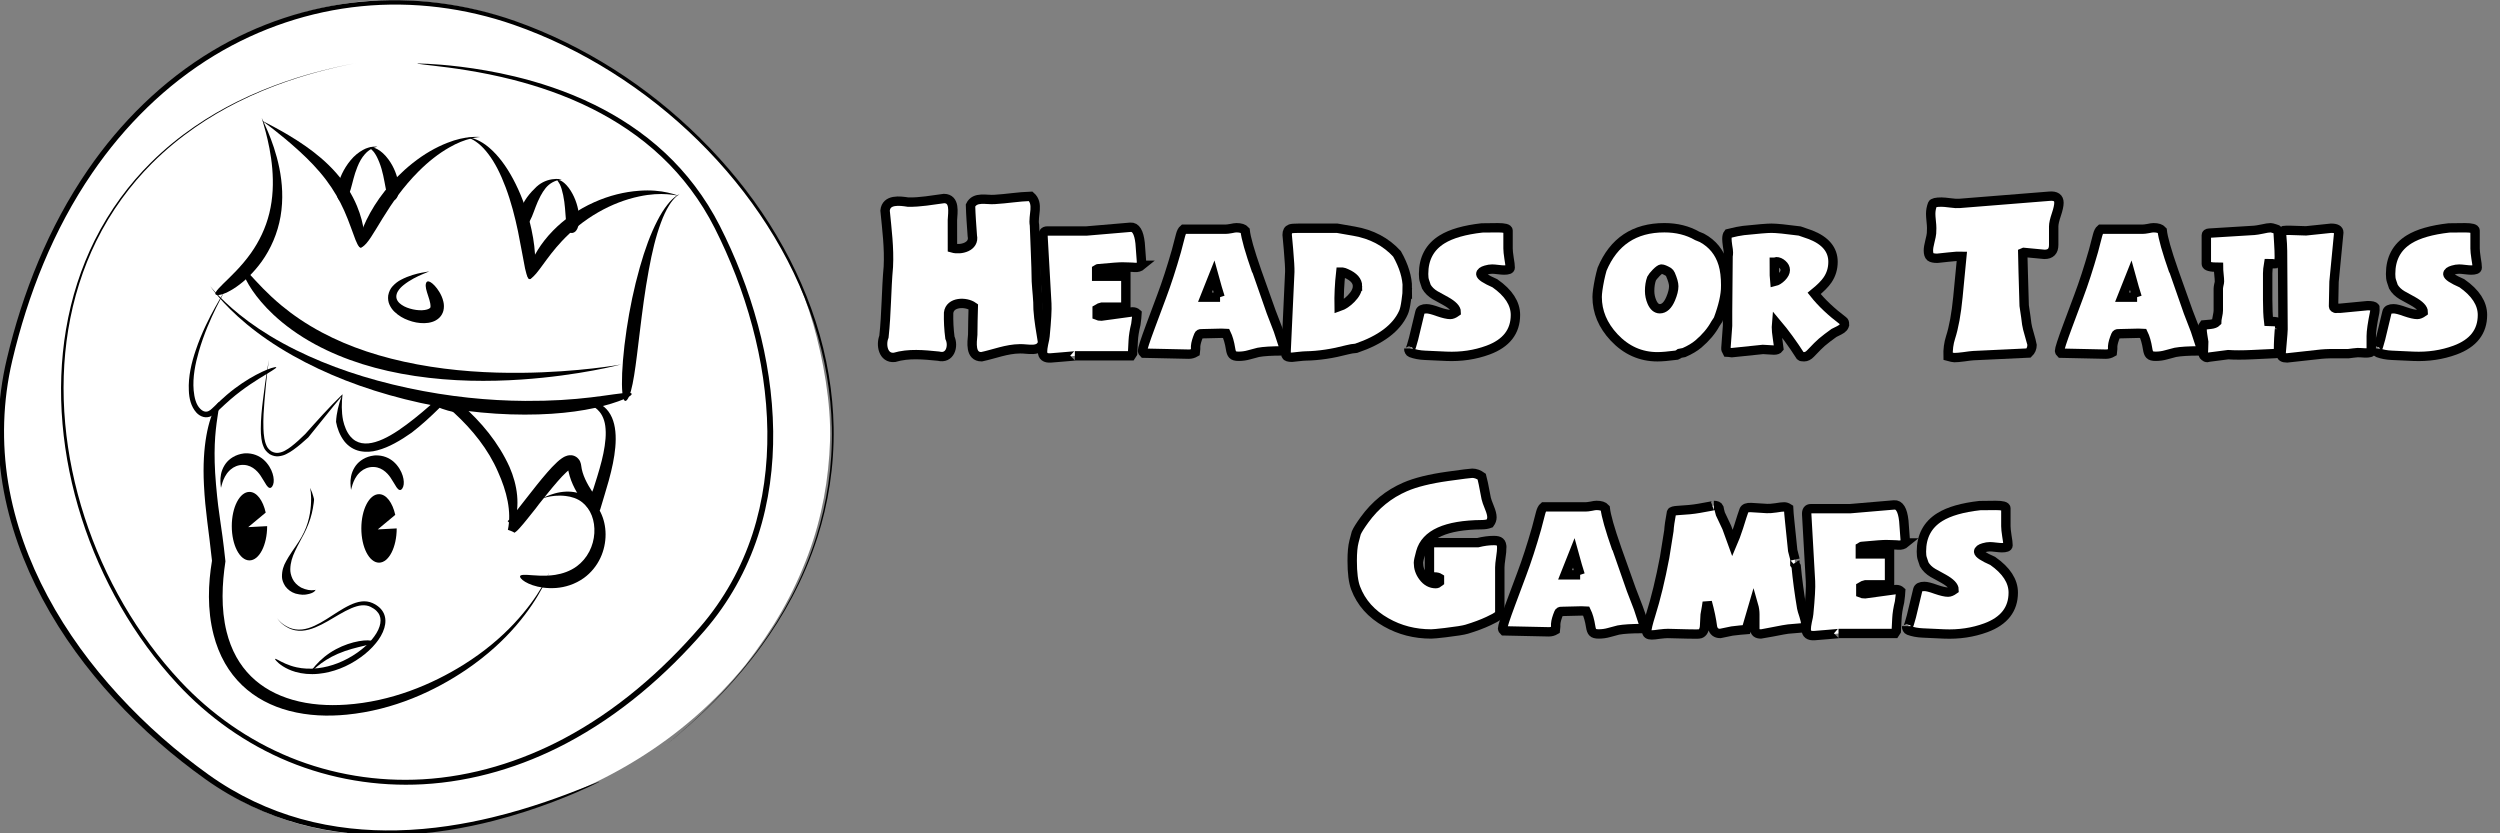 <?xml version="1.0" encoding="UTF-8" standalone="no"?>
<!-- Created with Inkscape (http://www.inkscape.org/) -->

<svg
   xmlns:dc="http://purl.org/dc/elements/1.1/"
   xmlns:cc="http://creativecommons.org/ns#"
   xmlns:rdf="http://www.w3.org/1999/02/22-rdf-syntax-ns#"
   xmlns:svg="http://www.w3.org/2000/svg"
   xmlns="http://www.w3.org/2000/svg"
   xmlns:sodipodi="http://sodipodi.sourceforge.net/DTD/sodipodi-0.dtd"
   xmlns:inkscape="http://www.inkscape.org/namespaces/inkscape"
   width="42.333mm"
   height="14.111mm"
   viewBox="0 0 150 50"
   id="svg7087"
   version="1.1"
   inkscape:version="0.91 r13725"
   sodipodi:docname="heads-or-tails-header-logo.svg">
  <rect x="0" y="0" width="150" height="50" fill="#808080" stroke="none"/>
  <defs
     id="defs7089">
    <inkscape:path-effect
       effect="skeletal"
       id="path-effect9089-7-2-1"
       is_visible="true"
       pattern="m 20.21,854.83 c 0,0 31.455,-24.135 35.23,-12.314 3.775,11.821 -35.23,12.314 -35.23,12.314 z"
       copytype="single_stretched"
       prop_scale="1"
       scale_y_rel="false"
       spacing="0"
       normal_offset="0"
       tang_offset="0"
       prop_units="false"
       vertical_pattern="false"
       fuse_tolerance="0" />
    <inkscape:path-effect
       effect="skeletal"
       id="path-effect9884-1-7-0"
       is_visible="true"
       pattern="m -5.677,7.981 c 0,0 32.473,-10.31 36.37,-5.26 3.897,5.05 -36.37,5.26 -36.37,5.26 z"
       copytype="single_stretched"
       prop_scale="1"
       scale_y_rel="false"
       spacing="0"
       normal_offset="0"
       tang_offset="0"
       prop_units="false"
       vertical_pattern="false"
       fuse_tolerance="0" />
    <inkscape:path-effect
       effect="skeletal"
       id="path-effect9089-6-5-3-7"
       is_visible="true"
       pattern="m 86.224,810.063 c 0,0 31.455,-24.135 35.23,-12.314 3.775,11.821 -35.23,12.314 -35.23,12.314 z"
       copytype="single_stretched"
       prop_scale="1"
       scale_y_rel="false"
       spacing="0"
       normal_offset="0"
       tang_offset="0"
       prop_units="false"
       vertical_pattern="false"
       fuse_tolerance="0" />
    <inkscape:path-effect
       effect="skeletal"
       id="path-effect9089-2-02-5-2"
       is_visible="true"
       pattern="m 175.361,824.714 c 0,0 31.455,-24.135 35.23,-12.314 3.775,11.821 -35.23,12.314 -35.23,12.314 z"
       copytype="single_stretched"
       prop_scale="1"
       scale_y_rel="false"
       spacing="0"
       normal_offset="0"
       tang_offset="0"
       prop_units="false"
       vertical_pattern="false"
       fuse_tolerance="0" />
    <inkscape:path-effect
       effect="skeletal"
       id="path-effect9089-2-0-3-4-2"
       is_visible="true"
       pattern="m 253.888,823.321 c 0,0 31.455,-24.135 35.23,-12.314 3.775,11.821 -35.23,12.314 -35.23,12.314 z"
       copytype="single_stretched"
       prop_scale="1"
       scale_y_rel="false"
       spacing="0"
       normal_offset="0"
       tang_offset="0"
       prop_units="false"
       vertical_pattern="false"
       fuse_tolerance="0" />
    <inkscape:path-effect
       effect="skeletal"
       id="path-effect9089-2-7-2-4-6"
       is_visible="true"
       pattern="m 333.388,853.821 c 0,0 31.455,-24.135 35.23,-12.314 3.775,11.821 -35.23,12.314 -35.23,12.314 z"
       copytype="single_stretched"
       prop_scale="1"
       scale_y_rel="false"
       spacing="0"
       normal_offset="0"
       tang_offset="0"
       prop_units="false"
       vertical_pattern="false"
       fuse_tolerance="0" />
    <inkscape:path-effect
       effect="skeletal"
       id="path-effect9089-2-9-6-6-5"
       is_visible="true"
       pattern="m 357.388,973.321 c 0,0 31.455,-24.135 35.23,-12.314 3.775,11.821 -35.23,12.314 -35.23,12.314 z"
       copytype="single_stretched"
       prop_scale="1"
       scale_y_rel="false"
       spacing="0"
       normal_offset="0"
       tang_offset="0"
       prop_units="false"
       vertical_pattern="false"
       fuse_tolerance="0" />
    <inkscape:path-effect
       effect="skeletal"
       id="path-effect9089-2-76-5-7-39"
       is_visible="true"
       pattern="m 155.606,780.843 c 0,0 31.455,-24.135 35.23,-12.314 3.775,11.821 -35.23,12.314 -35.23,12.314 z"
       copytype="single_stretched"
       prop_scale="1"
       scale_y_rel="false"
       spacing="0"
       normal_offset="0"
       tang_offset="0"
       prop_units="false"
       vertical_pattern="false"
       fuse_tolerance="0" />
    <inkscape:path-effect
       effect="skeletal"
       id="path-effect9089-2-76-6-2-6-5"
       is_visible="true"
       pattern="m 173.654,775.172 c 0,0 31.455,-24.135 35.23,-12.314 3.775,11.821 -35.23,12.314 -35.23,12.314 z"
       copytype="single_stretched"
       prop_scale="1"
       scale_y_rel="false"
       spacing="0"
       normal_offset="0"
       tang_offset="0"
       prop_units="false"
       vertical_pattern="false"
       fuse_tolerance="0" />
    <inkscape:path-effect
       effect="skeletal"
       id="path-effect9089-2-76-4-8-6-9"
       is_visible="true"
       pattern="m 327.786,808.322 c 0,0 31.455,-24.135 35.23,-12.314 3.775,11.821 -35.23,12.314 -35.23,12.314 z"
       copytype="single_stretched"
       prop_scale="1"
       scale_y_rel="false"
       spacing="0"
       normal_offset="0"
       tang_offset="0"
       prop_units="false"
       vertical_pattern="false"
       fuse_tolerance="0" />
    <inkscape:path-effect
       effect="skeletal"
       id="path-effect9089-2-76-6-0-3-3-8"
       is_visible="true"
       pattern="m 343.006,801.944 c 0,0 31.455,-24.135 35.23,-12.314 3.775,11.821 -35.23,12.314 -35.23,12.314 z"
       copytype="single_stretched"
       prop_scale="1"
       scale_y_rel="false"
       spacing="0"
       normal_offset="0"
       tang_offset="0"
       prop_units="false"
       vertical_pattern="false"
       fuse_tolerance="0" />
    <inkscape:path-effect
       effect="skeletal"
       id="path-effect9549-5-5-9"
       is_visible="true"
       pattern="m 1.896,18.563 c 0,0 31.455,-24.135 35.23,-12.314 3.775,11.821 -35.23,12.314 -35.23,12.314 z"
       copytype="single_stretched"
       prop_scale="1"
       scale_y_rel="false"
       spacing="0"
       normal_offset="0"
       tang_offset="0"
       prop_units="false"
       vertical_pattern="false"
       fuse_tolerance="0" />
    <inkscape:path-effect
       effect="skeletal"
       id="path-effect9567-6-1-7"
       is_visible="true"
       pattern="m 3.311,19.977 c 0,0 31.455,-24.135 35.23,-12.314 C 42.315,19.485 3.311,19.977 3.311,19.977 Z"
       copytype="single_stretched"
       prop_scale="1"
       scale_y_rel="false"
       spacing="0"
       normal_offset="0"
       tang_offset="0"
       prop_units="false"
       vertical_pattern="false"
       fuse_tolerance="0" />
    <inkscape:path-effect
       effect="skeletal"
       id="path-effect9576-3-3-7"
       is_visible="true"
       pattern="m -10.831,8.664 c 0,0 31.455,-24.135 35.23,-12.314 3.775,11.821 -35.23,12.314 -35.23,12.314 z"
       copytype="single_stretched"
       prop_scale="1"
       scale_y_rel="false"
       spacing="0"
       normal_offset="0"
       tang_offset="0"
       prop_units="false"
       vertical_pattern="false"
       fuse_tolerance="0" />
    <inkscape:path-effect
       effect="skeletal"
       id="path-effect9648-6-0-2"
       is_visible="true"
       pattern="m 0.482,15.735 c 0,0 31.455,-24.135 35.23,-12.314 C 39.487,15.242 0.482,15.735 0.482,15.735 Z"
       copytype="single_stretched"
       prop_scale="1"
       scale_y_rel="false"
       spacing="0"
       normal_offset="0"
       tang_offset="0"
       prop_units="false"
       vertical_pattern="false"
       fuse_tolerance="0" />
    <inkscape:path-effect
       effect="skeletal"
       id="path-effect9712-4-6-4"
       is_visible="true"
       pattern="m -2.346,11.492 c 0,0 31.455,-24.135 35.23,-12.314 C 36.659,11 -2.346,11.492 -2.346,11.492 Z"
       copytype="single_stretched"
       prop_scale="1"
       scale_y_rel="false"
       spacing="0"
       normal_offset="0"
       tang_offset="0"
       prop_units="false"
       vertical_pattern="false"
       fuse_tolerance="0" />
    <inkscape:path-effect
       effect="skeletal"
       id="path-effect9721-4-4-38"
       is_visible="true"
       pattern="m 0.482,15.735 c 0,0 31.455,-24.135 35.23,-12.314 C 39.487,15.242 0.482,15.735 0.482,15.735 Z"
       copytype="single_stretched"
       prop_scale="1"
       scale_y_rel="false"
       spacing="0"
       normal_offset="0"
       tang_offset="0"
       prop_units="false"
       vertical_pattern="false"
       fuse_tolerance="0" />
    <inkscape:path-effect
       effect="skeletal"
       id="path-effect9776-1-7-7"
       is_visible="true"
       pattern="m 8,2.697 c 0,0 1.652,-1.475 4.583,-3.615 2.824,-2.062 7.263,-5.006 12.814,-6.712 4.851,-1.509 10.715,-1.923 16.821,-0.468 6.336,1.52 12.248,4.558 16.977,7.668 9.192,5.96 15.032,12.262 14.329,16.544 -0.446,2.722 -3.052,2.834 -7.017,1.155 C 62.367,15.517 57.5,12.214 51.577,8.27 47.158,5.358 42.577,2.334 37.945,0.571 33.696,-1.09 29.346,-1.705 25.404,-1.481 20.758,-1.304 16.173,-0.005 13.126,0.956 9.95,1.957 8,2.697 8,2.697 Z"
       copytype="single_stretched"
       prop_scale="1"
       scale_y_rel="false"
       spacing="0"
       normal_offset="0"
       tang_offset="0"
       prop_units="false"
       vertical_pattern="false"
       fuse_tolerance="0" />
    <inkscape:path-effect
       fuse_tolerance="0"
       vertical_pattern="false"
       prop_units="false"
       tang_offset="0"
       normal_offset="0"
       spacing="0"
       scale_y_rel="false"
       prop_scale="1"
       copytype="single_stretched"
       pattern="m 16,-1.303 c 0,0 1.652,-1.475 4.583,-3.615 2.824,-2.062 7.263,-5.006 12.814,-6.712 4.851,-1.509 10.715,-1.923 16.821,-0.468 6.336,1.52 12.248,4.558 16.977,7.668 9.192,5.96 15.032,12.262 14.329,16.544 -0.446,2.722 -3.052,2.834 -7.017,1.155 C 70.367,11.517 65.5,8.214 59.577,4.27 55.158,1.358 50.577,-1.666 45.945,-3.429 41.696,-5.09 37.346,-5.705 33.404,-5.481 28.758,-5.304 24.173,-4.005 21.126,-3.044 17.95,-2.043 16,-1.303 16,-1.303 Z"
       is_visible="true"
       id="path-effect9786-3-0-2"
       effect="skeletal" />
    <inkscape:path-effect
       effect="skeletal"
       id="path-effect9790-7-8-5"
       is_visible="true"
       pattern="m -128,16.697 c 0,0 1.652,-1.475 4.583,-3.615 2.824,-2.062 7.263,-5.006 12.814,-6.712 4.851,-1.509 10.715,-1.923 16.821,-0.468 6.336,1.52 12.248,4.558 16.977,7.668 9.192,5.96 15.032,12.262 14.329,16.544 -0.446,2.722 -3.052,2.834 -7.017,1.155 -4.14,-1.752 -9.007,-5.055 -14.93,-9 -4.419,-2.912 -9,-5.935 -13.632,-7.699 -4.249,-1.661 -8.6,-2.275 -12.541,-2.051 -4.647,0.176 -9.231,1.476 -12.278,2.436 C -126.05,15.957 -128,16.697 -128,16.697 Z"
       copytype="single_stretched"
       prop_scale="1"
       scale_y_rel="false"
       spacing="0"
       normal_offset="0"
       tang_offset="0"
       prop_units="false"
       vertical_pattern="false"
       fuse_tolerance="0" />
    <inkscape:path-effect
       effect="skeletal"
       id="path-effect9790-4-6-9-8"
       is_visible="true"
       pattern="m -6.248,18.632 c 0,0 1.652,-1.475 4.583,-3.615 2.824,-2.062 7.263,-5.006 12.814,-6.712 4.851,-1.509 10.715,-1.923 16.821,-0.468 6.336,1.52 12.248,4.558 16.977,7.668 9.192,5.96 15.032,12.262 14.329,16.544 -0.446,2.722 -3.052,2.834 -7.017,1.155 -4.14,-1.752 -9.007,-5.055 -14.93,-9 -4.419,-2.912 -9,-5.935 -13.632,-7.699 -4.249,-1.661 -8.6,-2.275 -12.541,-2.051 -4.647,0.176 -9.231,1.476 -12.278,2.436 -3.176,1.001 -5.126,1.741 -5.126,1.741 z"
       copytype="single_stretched"
       prop_scale="1"
       scale_y_rel="false"
       spacing="0"
       normal_offset="0"
       tang_offset="0"
       prop_units="false"
       vertical_pattern="false"
       fuse_tolerance="0" />
    <inkscape:path-effect
       effect="skeletal"
       id="path-effect9848-4-9-3"
       is_visible="true"
       pattern="m 12.032,3.76 c 0,0 32.473,-10.31 36.37,-5.26 3.897,5.05 -36.37,5.26 -36.37,5.26 z"
       copytype="single_stretched"
       prop_scale="1"
       scale_y_rel="false"
       spacing="0"
       normal_offset="0"
       tang_offset="0"
       prop_units="false"
       vertical_pattern="false"
       fuse_tolerance="0" />
    <inkscape:path-effect
       effect="skeletal"
       id="path-effect9857-6-6-3"
       is_visible="true"
       pattern="m 0.032,6.76 c 0,0 32.473,-10.31 36.37,-5.26 3.897,5.05 -36.37,5.26 -36.37,5.26 z"
       copytype="single_stretched"
       prop_scale="1"
       scale_y_rel="false"
       spacing="0"
       normal_offset="0"
       tang_offset="0"
       prop_units="false"
       vertical_pattern="false"
       fuse_tolerance="0" />
    <inkscape:path-effect
       effect="skeletal"
       id="path-effect9921-5-3-8"
       is_visible="true"
       pattern="m 9.985,-20.255 c 0,0 32.473,-10.31 36.37,-5.26 3.897,5.05 -36.37,5.26 -36.37,5.26 z"
       copytype="single_stretched"
       prop_scale="1"
       scale_y_rel="false"
       spacing="0"
       normal_offset="0"
       tang_offset="0"
       prop_units="false"
       vertical_pattern="false"
       fuse_tolerance="0" />
    <inkscape:path-effect
       fuse_tolerance="0"
       vertical_pattern="false"
       prop_units="false"
       tang_offset="0"
       normal_offset="0"
       spacing="0"
       scale_y_rel="false"
       prop_scale="1"
       copytype="single_stretched"
       pattern="m -7.706,-6.223 c 0,0 32.473,-10.31 36.37,-5.26 3.897,5.05 -36.37,5.26 -36.37,5.26 z"
       is_visible="true"
       id="path-effect9930-6-8-0"
       effect="skeletal" />
    <inkscape:path-effect
       fuse_tolerance="0"
       vertical_pattern="false"
       prop_units="false"
       tang_offset="0"
       normal_offset="0"
       spacing="0"
       scale_y_rel="false"
       prop_scale="1"
       copytype="single_stretched"
       pattern="m 20.21,854.83 c 0,0 31.455,-24.135 35.23,-12.314 3.775,11.821 -35.23,12.314 -35.23,12.314 z"
       is_visible="true"
       id="path-effect9089-7-2-6"
       effect="skeletal" />
    <inkscape:path-effect
       fuse_tolerance="0"
       vertical_pattern="false"
       prop_units="false"
       tang_offset="0"
       normal_offset="0"
       spacing="0"
       scale_y_rel="false"
       prop_scale="1"
       copytype="single_stretched"
       pattern="m -5.677,7.981 c 0,0 32.473,-10.31 36.37,-5.26 3.897,5.05 -36.37,5.26 -36.37,5.26 z"
       is_visible="true"
       id="path-effect9884-1-7-7"
       effect="skeletal" />
    <inkscape:path-effect
       fuse_tolerance="0"
       vertical_pattern="false"
       prop_units="false"
       tang_offset="0"
       normal_offset="0"
       spacing="0"
       scale_y_rel="false"
       prop_scale="1"
       copytype="single_stretched"
       pattern="m 86.224,810.063 c 0,0 31.455,-24.135 35.23,-12.314 3.775,11.821 -35.23,12.314 -35.23,12.314 z"
       is_visible="true"
       id="path-effect9089-6-5-3-4"
       effect="skeletal" />
    <inkscape:path-effect
       fuse_tolerance="0"
       vertical_pattern="false"
       prop_units="false"
       tang_offset="0"
       normal_offset="0"
       spacing="0"
       scale_y_rel="false"
       prop_scale="1"
       copytype="single_stretched"
       pattern="m 175.361,824.714 c 0,0 31.455,-24.135 35.23,-12.314 3.775,11.821 -35.23,12.314 -35.23,12.314 z"
       is_visible="true"
       id="path-effect9089-2-02-5-2-4"
       effect="skeletal" />
    <inkscape:path-effect
       fuse_tolerance="0"
       vertical_pattern="false"
       prop_units="false"
       tang_offset="0"
       normal_offset="0"
       spacing="0"
       scale_y_rel="false"
       prop_scale="1"
       copytype="single_stretched"
       pattern="m 253.888,823.321 c 0,0 31.455,-24.135 35.23,-12.314 3.775,11.821 -35.23,12.314 -35.23,12.314 z"
       is_visible="true"
       id="path-effect9089-2-0-3-4-7"
       effect="skeletal" />
    <inkscape:path-effect
       fuse_tolerance="0"
       vertical_pattern="false"
       prop_units="false"
       tang_offset="0"
       normal_offset="0"
       spacing="0"
       scale_y_rel="false"
       prop_scale="1"
       copytype="single_stretched"
       pattern="m 333.388,853.821 c 0,0 31.455,-24.135 35.23,-12.314 3.775,11.821 -35.23,12.314 -35.23,12.314 z"
       is_visible="true"
       id="path-effect9089-2-7-2-4-5"
       effect="skeletal" />
    <inkscape:path-effect
       fuse_tolerance="0"
       vertical_pattern="false"
       prop_units="false"
       tang_offset="0"
       normal_offset="0"
       spacing="0"
       scale_y_rel="false"
       prop_scale="1"
       copytype="single_stretched"
       pattern="m 357.388,973.321 c 0,0 31.455,-24.135 35.23,-12.314 3.775,11.821 -35.23,12.314 -35.23,12.314 z"
       is_visible="true"
       id="path-effect9089-2-9-6-6-4"
       effect="skeletal" />
    <inkscape:path-effect
       fuse_tolerance="0"
       vertical_pattern="false"
       prop_units="false"
       tang_offset="0"
       normal_offset="0"
       spacing="0"
       scale_y_rel="false"
       prop_scale="1"
       copytype="single_stretched"
       pattern="m 155.606,780.843 c 0,0 31.455,-24.135 35.23,-12.314 3.775,11.821 -35.23,12.314 -35.23,12.314 z"
       is_visible="true"
       id="path-effect9089-2-76-5-7-5"
       effect="skeletal" />
    <inkscape:path-effect
       fuse_tolerance="0"
       vertical_pattern="false"
       prop_units="false"
       tang_offset="0"
       normal_offset="0"
       spacing="0"
       scale_y_rel="false"
       prop_scale="1"
       copytype="single_stretched"
       pattern="m 173.654,775.172 c 0,0 31.455,-24.135 35.23,-12.314 3.775,11.821 -35.23,12.314 -35.23,12.314 z"
       is_visible="true"
       id="path-effect9089-2-76-6-2-6-3"
       effect="skeletal" />
    <inkscape:path-effect
       fuse_tolerance="0"
       vertical_pattern="false"
       prop_units="false"
       tang_offset="0"
       normal_offset="0"
       spacing="0"
       scale_y_rel="false"
       prop_scale="1"
       copytype="single_stretched"
       pattern="m 327.786,808.322 c 0,0 31.455,-24.135 35.23,-12.314 3.775,11.821 -35.23,12.314 -35.23,12.314 z"
       is_visible="true"
       id="path-effect9089-2-76-4-8-6-3"
       effect="skeletal" />
    <inkscape:path-effect
       fuse_tolerance="0"
       vertical_pattern="false"
       prop_units="false"
       tang_offset="0"
       normal_offset="0"
       spacing="0"
       scale_y_rel="false"
       prop_scale="1"
       copytype="single_stretched"
       pattern="m 343.006,801.944 c 0,0 31.455,-24.135 35.23,-12.314 3.775,11.821 -35.23,12.314 -35.23,12.314 z"
       is_visible="true"
       id="path-effect9089-2-76-6-0-3-3-5"
       effect="skeletal" />
    <inkscape:path-effect
       fuse_tolerance="0"
       vertical_pattern="false"
       prop_units="false"
       tang_offset="0"
       normal_offset="0"
       spacing="0"
       scale_y_rel="false"
       prop_scale="1"
       copytype="single_stretched"
       pattern="m 1.896,18.563 c 0,0 31.455,-24.135 35.23,-12.314 3.775,11.821 -35.23,12.314 -35.23,12.314 z"
       is_visible="true"
       id="path-effect9549-5-5-1"
       effect="skeletal" />
    <inkscape:path-effect
       fuse_tolerance="0"
       vertical_pattern="false"
       prop_units="false"
       tang_offset="0"
       normal_offset="0"
       spacing="0"
       scale_y_rel="false"
       prop_scale="1"
       copytype="single_stretched"
       pattern="m 3.311,19.977 c 0,0 31.455,-24.135 35.23,-12.314 C 42.315,19.485 3.311,19.977 3.311,19.977 Z"
       is_visible="true"
       id="path-effect9567-6-1-5"
       effect="skeletal" />
    <inkscape:path-effect
       fuse_tolerance="0"
       vertical_pattern="false"
       prop_units="false"
       tang_offset="0"
       normal_offset="0"
       spacing="0"
       scale_y_rel="false"
       prop_scale="1"
       copytype="single_stretched"
       pattern="m -10.831,8.664 c 0,0 31.455,-24.135 35.23,-12.314 3.775,11.821 -35.23,12.314 -35.23,12.314 z"
       is_visible="true"
       id="path-effect9576-3-3-1"
       effect="skeletal" />
    <inkscape:path-effect
       fuse_tolerance="0"
       vertical_pattern="false"
       prop_units="false"
       tang_offset="0"
       normal_offset="0"
       spacing="0"
       scale_y_rel="false"
       prop_scale="1"
       copytype="single_stretched"
       pattern="m 0.482,15.735 c 0,0 31.455,-24.135 35.23,-12.314 C 39.487,15.242 0.482,15.735 0.482,15.735 Z"
       is_visible="true"
       id="path-effect9648-6-0-2-6"
       effect="skeletal" />
    <inkscape:path-effect
       fuse_tolerance="0"
       vertical_pattern="false"
       prop_units="false"
       tang_offset="0"
       normal_offset="0"
       spacing="0"
       scale_y_rel="false"
       prop_scale="1"
       copytype="single_stretched"
       pattern="m -2.346,11.492 c 0,0 31.455,-24.135 35.23,-12.314 C 36.659,11 -2.346,11.492 -2.346,11.492 Z"
       is_visible="true"
       id="path-effect9712-4-6-1"
       effect="skeletal" />
    <inkscape:path-effect
       fuse_tolerance="0"
       vertical_pattern="false"
       prop_units="false"
       tang_offset="0"
       normal_offset="0"
       spacing="0"
       scale_y_rel="false"
       prop_scale="1"
       copytype="single_stretched"
       pattern="m 0.482,15.735 c 0,0 31.455,-24.135 35.23,-12.314 C 39.487,15.242 0.482,15.735 0.482,15.735 Z"
       is_visible="true"
       id="path-effect9721-4-4-2"
       effect="skeletal" />
    <inkscape:path-effect
       fuse_tolerance="0"
       vertical_pattern="false"
       prop_units="false"
       tang_offset="0"
       normal_offset="0"
       spacing="0"
       scale_y_rel="false"
       prop_scale="1"
       copytype="single_stretched"
       pattern="m 8,2.697 c 0,0 1.652,-1.475 4.583,-3.615 2.824,-2.062 7.263,-5.006 12.814,-6.712 4.851,-1.509 10.715,-1.923 16.821,-0.468 6.336,1.52 12.248,4.558 16.977,7.668 9.192,5.96 15.032,12.262 14.329,16.544 -0.446,2.722 -3.052,2.834 -7.017,1.155 C 62.367,15.517 57.5,12.214 51.577,8.27 47.158,5.358 42.577,2.334 37.945,0.571 33.696,-1.09 29.346,-1.705 25.404,-1.481 20.758,-1.304 16.173,-0.005 13.126,0.956 9.95,1.957 8,2.697 8,2.697 Z"
       is_visible="true"
       id="path-effect9776-1-7-8"
       effect="skeletal" />
    <inkscape:path-effect
       effect="skeletal"
       id="path-effect9786-3-0-9"
       is_visible="true"
       pattern="m 16,-1.303 c 0,0 1.652,-1.475 4.583,-3.615 2.824,-2.062 7.263,-5.006 12.814,-6.712 4.851,-1.509 10.715,-1.923 16.821,-0.468 6.336,1.52 12.248,4.558 16.977,7.668 9.192,5.96 15.032,12.262 14.329,16.544 -0.446,2.722 -3.052,2.834 -7.017,1.155 C 70.367,11.517 65.5,8.214 59.577,4.27 55.158,1.358 50.577,-1.666 45.945,-3.429 41.696,-5.09 37.346,-5.705 33.404,-5.481 28.758,-5.304 24.173,-4.005 21.126,-3.044 17.95,-2.043 16,-1.303 16,-1.303 Z"
       copytype="single_stretched"
       prop_scale="1"
       scale_y_rel="false"
       spacing="0"
       normal_offset="0"
       tang_offset="0"
       prop_units="false"
       vertical_pattern="false"
       fuse_tolerance="0" />
    <inkscape:path-effect
       fuse_tolerance="0"
       vertical_pattern="false"
       prop_units="false"
       tang_offset="0"
       normal_offset="0"
       spacing="0"
       scale_y_rel="false"
       prop_scale="1"
       copytype="single_stretched"
       pattern="m -128,16.697 c 0,0 1.652,-1.475 4.583,-3.615 2.824,-2.062 7.263,-5.006 12.814,-6.712 4.851,-1.509 10.715,-1.923 16.821,-0.468 6.336,1.52 12.248,4.558 16.977,7.668 9.192,5.96 15.032,12.262 14.329,16.544 -0.446,2.722 -3.052,2.834 -7.017,1.155 -4.14,-1.752 -9.007,-5.055 -14.93,-9 -4.419,-2.912 -9,-5.935 -13.632,-7.699 -4.249,-1.661 -8.6,-2.275 -12.541,-2.051 -4.647,0.176 -9.231,1.476 -12.278,2.436 C -126.05,15.957 -128,16.697 -128,16.697 Z"
       is_visible="true"
       id="path-effect9790-7-8-5-3"
       effect="skeletal" />
    <inkscape:path-effect
       fuse_tolerance="0"
       vertical_pattern="false"
       prop_units="false"
       tang_offset="0"
       normal_offset="0"
       spacing="0"
       scale_y_rel="false"
       prop_scale="1"
       copytype="single_stretched"
       pattern="m -6.248,18.632 c 0,0 1.652,-1.475 4.583,-3.615 2.824,-2.062 7.263,-5.006 12.814,-6.712 4.851,-1.509 10.715,-1.923 16.821,-0.468 6.336,1.52 12.248,4.558 16.977,7.668 9.192,5.96 15.032,12.262 14.329,16.544 -0.446,2.722 -3.052,2.834 -7.017,1.155 -4.14,-1.752 -9.007,-5.055 -14.93,-9 -4.419,-2.912 -9,-5.935 -13.632,-7.699 -4.249,-1.661 -8.6,-2.275 -12.541,-2.051 -4.647,0.176 -9.231,1.476 -12.278,2.436 -3.176,1.001 -5.126,1.741 -5.126,1.741 z"
       is_visible="true"
       id="path-effect9790-4-6-9-5"
       effect="skeletal" />
    <inkscape:path-effect
       fuse_tolerance="0"
       vertical_pattern="false"
       prop_units="false"
       tang_offset="0"
       normal_offset="0"
       spacing="0"
       scale_y_rel="false"
       prop_scale="1"
       copytype="single_stretched"
       pattern="m 12.032,3.76 c 0,0 32.473,-10.31 36.37,-5.26 3.897,5.05 -36.37,5.26 -36.37,5.26 z"
       is_visible="true"
       id="path-effect9848-4-9-3-7"
       effect="skeletal" />
    <inkscape:path-effect
       fuse_tolerance="0"
       vertical_pattern="false"
       prop_units="false"
       tang_offset="0"
       normal_offset="0"
       spacing="0"
       scale_y_rel="false"
       prop_scale="1"
       copytype="single_stretched"
       pattern="m 0.032,6.76 c 0,0 32.473,-10.31 36.37,-5.26 3.897,5.05 -36.37,5.26 -36.37,5.26 z"
       is_visible="true"
       id="path-effect9857-6-6-3-1"
       effect="skeletal" />
    <inkscape:path-effect
       fuse_tolerance="0"
       vertical_pattern="false"
       prop_units="false"
       tang_offset="0"
       normal_offset="0"
       spacing="0"
       scale_y_rel="false"
       prop_scale="1"
       copytype="single_stretched"
       pattern="m 9.985,-20.255 c 0,0 32.473,-10.31 36.37,-5.26 3.897,5.05 -36.37,5.26 -36.37,5.26 z"
       is_visible="true"
       id="path-effect9921-5-3-0"
       effect="skeletal" />
    <inkscape:path-effect
       effect="skeletal"
       id="path-effect9930-6-8-0-0"
       is_visible="true"
       pattern="m -7.706,-6.223 c 0,0 32.473,-10.31 36.37,-5.26 3.897,5.05 -36.37,5.26 -36.37,5.26 z"
       copytype="single_stretched"
       prop_scale="1"
       scale_y_rel="false"
       spacing="0"
       normal_offset="0"
       tang_offset="0"
       prop_units="false"
       vertical_pattern="false"
       fuse_tolerance="0" />
  </defs>
  <sodipodi:namedview
     id="base"
     pagecolor="#807d7d"
     bordercolor="#666666"
     borderopacity="1.0"
     inkscape:pageopacity="0"
     inkscape:pageshadow="2"
     inkscape:zoom="1.8923559"
     inkscape:cx="70.954094"
     inkscape:cy="-8.4322733"
     inkscape:document-units="px"
     inkscape:current-layer="g15988-6"
     showgrid="false"
     fit-margin-top="0"
     fit-margin-left="0"
     fit-margin-right="0"
     fit-margin-bottom="0"
     inkscape:window-width="1280"
     inkscape:window-height="688"
     inkscape:window-x="0"
     inkscape:window-y="1"
     inkscape:window-maximized="1" />
  <g
     inkscape:label="Layer 1"
     inkscape:groupmode="layer"
     id="layer1"
     transform="translate(-96.313,-924.548)">
    <g
       style="opacity:1"
       id="g15935-4"
       inkscape:export-filename="C:\Users\BrunaNayara\Google Drive\Heads or Tails Games\Projects\Crayon Click\Marketing Material\Facebook\Profile.png"
       inkscape:export-xdpi="90"
       inkscape:export-ydpi="90"
       transform="translate(3578.028,-268.718)">
      <g
         id="g15988-6"
         inkscape:export-filename="C:\Users\BrunaNayara\Google Drive\Heads or Tails Games\Projects\Crayon Click\Marketing Material\Facebook\Logo Site.png"
         inkscape:export-xdpi="160.71428"
         inkscape:export-ydpi="160.71428">
        <g
           style="fill:#ffffff;stroke:#000000;stroke-width:2.292;stroke-miterlimit:4;stroke-dasharray:none"
           id="g4005-3-9-8"
           transform="matrix(0.246,0,0,0.245,-4153.592,1190.3)"
           inkscape:export-xdpi="90"
           inkscape:export-ydpi="90">
          <g
             id="text3997-5-0-5"
             style="font-style:normal;font-weight:normal;font-size:40px;line-height:125%;font-family:sans-serif;letter-spacing:0px;word-spacing:0px;fill:#ffffff;fill-opacity:1;stroke:#000000;stroke-width:2.292;stroke-linecap:butt;stroke-linejoin:miter;stroke-miterlimit:4;stroke-dasharray:none;stroke-opacity:1">
            <path
               sodipodi:nodetypes="ccccccccccccccccccccccccc"
               inkscape:connector-curvature="0"
               id="path4546-4"
               d="m 2985.507,96 c -0.69,2.496 -3.708,1.437 -5.578,1.529 -3.218,0.034 -6.23,1.289 -9.33,1.948 -2.824,-0.018 -2.314,-3.508 -2.141,-5.418 0.024,-2.277 0.059,-4.555 0.132,-6.831 -1.81,-1.294 -5.72,-1.219 -6.016,1.495 -0.048,2.028 0.059,4.079 0.322,6.087 0.97,2.103 0.032,5.26 -2.798,4.518 -3.564,-0.353 -7.264,-0.74 -10.757,0.303 -2.752,0.269 -3.336,-3.077 -2.539,-5.066 0.623,-5.692 0.561,-11.43 1.077,-17.127 0.236,-4.603 -0.356,-9.192 -0.799,-13.759 0.285,-2.844 3.608,-2.389 5.612,-2.075 2.954,0.067 5.865,-0.509 8.78,-0.884 2.752,0.063 2.124,3.42 2.033,5.274 -0.011,2.282 0.023,4.564 0.01,6.846 2.027,0.582 5.431,-0.29 4.846,-2.99 -0.175,-2.477 -0.369,-4.953 -0.44,-7.436 1.088,-2.28 3.933,-1.283 5.905,-1.463 2.932,-0.166 5.836,-0.679 8.774,-0.768 2.091,1.829 0.479,4.75 0.918,7.081 0.144,4.596 0.414,9.185 0.468,13.783 0.126,2.273 0.443,4.519 0.417,6.798 0.17,2.741 0.689,5.454 1.109,8.155 z"
               style="font-style:normal;font-variant:normal;font-weight:normal;font-stretch:normal;font-family:'Basic Font';-inkscape-font-specification:'Basic Font';fill:#ffffff;stroke:#000000;stroke-width:2.292;stroke-miterlimit:4;stroke-dasharray:none" />
            <path
               inkscape:connector-curvature="0"
               id="path5389-1"
               d="m 3009.686,77.08 q -0.72,0.6 -1.72,0.52 l -0.44,-0.04 q -0.24,0 -1,-0.04 l -1.44,-0.04 q -0.96,-0.04 -6.08,0.44 -0.08,0 -0.32,0.16 l 0,1.68 7.12,0 0,7.56 -5.88,0 q -0.48,0.08 -1.12,0.48 l 0,1.6 q 0.16,0.08 1.04,0.12 l 7.6,-1.04 q 0.64,0 1.08,0.4 -0.04,0.88 -0.28,2.64 -0.56,2.32 -0.64,4.04 l -0.16,3.12 q -0.12,0.2 -0.36,0.56 l -13.72,0 q 0.48,0 -2.92,0.28 l -2.92,0.24 q -2.04,0.16 -2.04,-1.56 0,-0.72 0.24,-1.88 0.32,-1.36 0.36,-1.88 0.56,-5.84 0.44,-7.96 l -0.92,-16.36 q -0.08,-1.44 1,-1.44 l 9.56,0 10.76,-0.92 q 1.92,-0.16 2.36,3.88 0.12,1.8 0.4,5.44 z"
               style="font-style:normal;font-variant:normal;font-weight:normal;font-stretch:normal;font-family:'Basic Font';-inkscape-font-specification:'Basic Font';fill:#ffffff;stroke:#000000;stroke-width:2.292;stroke-miterlimit:4;stroke-dasharray:none" />
            <path
               inkscape:connector-curvature="0"
               d="m 3028.781,84.88 q -0.6,-1.84 -1.56,-5.36 l -2.12,5.36 3.68,0 z m 15.64,12 q 0,0.6 -0.4,1.16 -3.96,0 -5.92,0.36 -0.44,0.08 -2.24,0.6 -1.24,0.36 -2.56,0.36 -1.08,0 -1.44,-0.4 -0.36,-0.36 -0.52,-1.44 -0.36,-2.28 -1.08,-3.76 -0.64,-0.04 -1.12,-0.04 l -4.88,0.12 q -0.52,-0.04 -0.68,0.36 -0.68,1.64 -0.76,2.68 0.04,0.56 -0.08,1.52 -0.76,0.44 -1.56,0.44 l -11,-0.24 q -0.32,-0.32 -0.32,-0.52 0,-0.8 1.96,-6.08 l 2.72,-7.32 q 1.8,-4.8 3.6,-11.12 0,0 1,-3.84 0.28,-1.08 0.76,-1.48 l 10.24,0 q 0.44,0 1.32,-0.16 0.88,-0.2 1.32,-0.2 1.52,0 2.12,0.68 0.28,2.68 2.8,9.92 0,0.04 3.56,10.04 0.12,0.32 1.72,4.48 1.44,3.8 1.44,3.88 z"
               style="font-style:normal;font-variant:normal;font-weight:normal;font-stretch:normal;font-family:'Basic Font';-inkscape-font-specification:'Basic Font';fill:#ffffff;stroke:#000000;stroke-width:2.292;stroke-miterlimit:4;stroke-dasharray:none"
               id="path4550-6" />
            <path
               inkscape:connector-curvature="0"
               d="m 3062.306,82.2 q 0,-1.92 -2.72,-3.12 -0.72,-0.32 -0.84,-0.32 l -0.52,0 q -0.48,4.28 -0.4,8.44 1.52,-0.52 2.92,-1.96 1.56,-1.6 1.56,-3.04 z m 12.16,0.44 q 0,1.2 -0.28,3.08 -0.28,2.12 -0.68,2.96 -2.52,5.64 -11.52,8.72 -1.12,0.08 -2.16,0.36 -5.44,1.44 -10.12,1.52 -0.52,0 -1.92,0.16 l -1.48,0.16 q -1.2,0 -1.4,-0.44 -0.04,-0.56 0,-1.4 l 0.88,-19.08 q 0.04,-1.28 -0.32,-5.52 l -0.32,-3.56 q 0,-1.16 0.8,-1.44 0.44,-0.16 1.96,-0.16 l 9.44,0 q 0.44,0.08 4.12,0.72 6.44,1.12 10.48,5.56 2.52,4.48 2.52,8.36 z"
               style="font-style:normal;font-variant:normal;font-weight:normal;font-stretch:normal;font-family:'Basic Font';-inkscape-font-specification:'Basic Font';fill:#ffffff;stroke:#000000;stroke-width:2.292;stroke-miterlimit:4;stroke-dasharray:none"
               id="path4552-3" />
            <path
               inkscape:connector-curvature="0"
               id="path5412-0"
               d="m 3100.825,89.24 q 0,6.12 -6.68,8.6 -4.76,1.76 -10.2,1.52 l -5.2,-0.24 q -1.92,-0.08 -3.4,-0.64 -0.52,-0.2 -0.52,-1.04 0,1.96 1.16,-2.4 0.2,-0.76 1.56,-6.52 0.2,-0.8 1.6,-0.8 0.88,0 2.84,0.72 1.96,0.68 2.96,0.68 0.6,0 1.44,-0.6 0,-1.24 -2.56,-2.68 -0.88,-0.48 -2.6,-1.44 -1.4,-0.84 -2.12,-2.08 l -0.48,-1.44 q -0.2,-0.6 -0.2,-1.68 0,-5.68 4.52,-8.48 3.36,-2.08 9.72,-2.8 0.36,-0.04 3.88,-0.04 2.48,0 2.48,0.68 l 0,4.4 q 0,0.8 0.24,2.36 0.28,1.56 0.28,2.36 0,0.56 -1.48,0.56 -0.48,0 -1.48,-0.12 -0.96,-0.12 -1.44,-0.12 -0.72,0 -1.52,0.24 -1.24,0.36 -1.24,0.96 0,0.76 3.44,2.28 5,3.52 5,7.76 z"
               style="font-style:normal;font-variant:normal;font-weight:normal;font-stretch:normal;font-family:'Basic Font';-inkscape-font-specification:'Basic Font';fill:#ffffff;stroke:#000000;stroke-width:2.292;stroke-miterlimit:4;stroke-dasharray:none" />
            <path
               inkscape:connector-curvature="0"
               d="m 3139.436,82.2 q 0,-1 -0.8,-2.88 -0.2,-0.44 -0.52,-0.64 -1.16,-0.68 -1.68,-0.68 -0.36,0 -1.28,0.92 -0.88,0.92 -1.12,1.4 -0.48,1.32 -0.48,3.04 0,1.4 0.56,2.72 0.72,1.64 1.92,1.64 1.6,0 2.64,-2.44 0.76,-1.8 0.76,-3.08 z m 12.68,-0.04 q 0,3.28 -1.84,8.2 -0.4,0.56 -0.68,1.04 -1.44,2.64 -4.16,4.96 -1.32,1.12 -3.48,2.08 -0.32,0.04 -1.04,0.2 -0.24,0.2 -0.76,0.44 -3.08,0.4 -4.68,0.4 -6.16,0 -10.6,-4.76 -4.12,-4.44 -4.12,-9.88 0,-1.36 0.6,-4.36 0.28,-1.32 0.6,-2.44 4.24,-10.16 15.2,-10.16 4.52,0 8,2 0.4,0.16 1.16,0.48 3.88,2.12 5.16,6.4 0.64,2.12 0.64,5.4 z"
               style="font-style:normal;font-variant:normal;font-weight:normal;font-stretch:normal;font-family:'Basic Font';-inkscape-font-specification:'Basic Font';fill:#ffffff;stroke:#000000;stroke-width:2.292;stroke-miterlimit:4;stroke-dasharray:none"
               id="path4556-2" />
            <path
               inkscape:connector-curvature="0"
               d="m 3166.643,78.24 q 0,-0.76 -0.72,-1.4 -0.72,-0.64 -1.48,-0.64 -0.08,0 -0.28,0.08 -0.16,0.04 -0.2,0.04 0,4.12 0.08,4.72 0.84,-0.2 1.72,-1.08 0.88,-0.92 0.88,-1.72 z m 14.44,13.24 q 0,0.88 -1.28,1.52 -0.6,0.28 -1.28,0.64 -1.68,1.2 -2.96,2.28 -0.76,0.64 -2.76,2.76 -0.76,0.8 -1.56,0.8 -0.72,0 -0.88,-0.16 -2.88,-4.52 -5.84,-8.04 -0.04,0.44 -0.04,0.92 0,1.04 0.24,2.6 0.32,2.08 0.36,2.6 -0.32,0.44 -1.2,0.44 -0.44,0 -1.36,-0.08 -0.88,-0.08 -1.32,-0.08 l -7.68,0.8 q -0.16,0 -0.52,-0.08 -0.36,-0.08 -0.56,-0.08 -0.32,-0.56 -0.28,-0.96 l 0.4,-5.48 0,-3.48 0.12,-13.56 q 0.08,-0.4 0.08,-0.88 0,-0.56 -0.2,-1.64 -0.16,-1.12 -0.16,-1.68 0,-0.92 0.32,-1.32 2.36,-0.6 3.72,-0.76 5.32,-0.56 6.8,-0.56 1.8,0 6.92,0.68 0.72,0.24 2.64,0.92 5.48,2.16 5.48,6.64 0,2.44 -1.32,4.4 -0.96,1.44 -3.28,3.32 2.68,3.4 7.12,6.76 0.28,0.2 0.28,0.76 z"
               style="font-style:normal;font-variant:normal;font-weight:normal;font-stretch:normal;font-family:'Basic Font';-inkscape-font-specification:'Basic Font';fill:#ffffff;stroke:#000000;stroke-width:2.292;stroke-miterlimit:4;stroke-dasharray:none"
               id="path4558-3" />
            <path
               inkscape:connector-curvature="0"
               id="path5434-5"
               d="m 3233.389,61.76 q 0,1 -0.64,2.92 -0.64,1.88 -0.64,2.88 l 0,4.52 q 0,2.32 -2.24,2.32 l -5.04,-0.48 -0.28,0.12 q 0,0.44 0.12,4.6 l 0.24,8.32 q 0.24,1.48 0.4,2.72 0.24,2.16 0.44,2.84 1.08,3.84 1.08,4.04 0,1.2 -0.84,2 l -13.48,0.64 q -0.68,0.04 -2.32,0.28 -1.48,0.2 -2.32,0.2 -0.36,0 -1.52,-0.32 -0.08,-2.48 0.6,-4.6 1.2,-3.72 1.8,-9.92 l 0.96,-10 q -0.8,-0.04 -3.4,0.24 l -2.6,0.28 q -1.2,0 -1.68,-0.36 -0.48,-0.4 -0.48,-1.56 0,-0.8 0.36,-2.2 0.36,-1.44 0.4,-2 0.04,-0.56 0.04,-1.28 0,-0.6 -0.12,-1.72 -0.12,-1.16 -0.12,-1.76 0,-1.2 0.44,-2.36 0.2,-0.52 2.2,-0.52 0.64,0 2.2,0.2 1.4,0.2 2.2,0.12 l 21.92,-1.76 q 2.32,-0.2 2.32,1.6 z"
               style="font-style:normal;font-variant:normal;font-weight:normal;font-stretch:normal;font-family:'Basic Font';-inkscape-font-specification:'Basic Font';fill:#ffffff;stroke:#000000;stroke-width:2.292;stroke-miterlimit:4;stroke-dasharray:none" />
            <path
               inkscape:connector-curvature="0"
               d="m 3252.453,84.88 q -0.6,-1.84 -1.56,-5.36 l -2.12,5.36 3.68,0 z m 15.64,12 q 0,0.6 -0.4,1.16 -3.96,0 -5.92,0.36 -0.44,0.08 -2.24,0.6 -1.24,0.36 -2.56,0.36 -1.08,0 -1.44,-0.4 -0.36,-0.36 -0.52,-1.44 -0.36,-2.28 -1.08,-3.76 -0.64,-0.04 -1.12,-0.04 l -4.88,0.12 q -0.52,-0.04 -0.68,0.36 -0.68,1.64 -0.76,2.68 0.04,0.56 -0.08,1.52 -0.76,0.44 -1.56,0.44 l -11,-0.24 q -0.32,-0.32 -0.32,-0.52 0,-0.8 1.96,-6.08 l 2.72,-7.32 q 1.8,-4.8 3.6,-11.12 0,0 1,-3.84 0.28,-1.08 0.76,-1.48 l 10.24,0 q 0.44,0 1.32,-0.16 0.88,-0.2 1.32,-0.2 1.52,0 2.12,0.68 0.28,2.68 2.8,9.92 0,0.04 3.56,10.04 0.12,0.32 1.72,4.48 1.44,3.8 1.44,3.88 z"
               style="font-style:normal;font-variant:normal;font-weight:normal;font-stretch:normal;font-family:'Basic Font';-inkscape-font-specification:'Basic Font';fill:#ffffff;stroke:#000000;stroke-width:2.292;stroke-miterlimit:4;stroke-dasharray:none"
               id="path4562-7" />
            <path
               inkscape:connector-curvature="0"
               id="path5447-9"
               d="m 3287.258,92.56 q 0,-0.56 -0.12,0.64 -0.08,1 -0.12,1.8 -0.08,1.36 -0.08,3.28 -0.2,0.36 -0.64,0.4 l -5.84,0.28 q -3.44,0.16 -5.8,0 l -4.92,0.64 q -0.08,0.08 -0.2,0.08 -0.28,0 -0.6,-0.28 -0.32,-0.24 -0.36,-0.48 0.08,-1.04 0.12,-3.08 -0.04,-0.24 -0.24,-1.52 -0.16,-0.96 -0.16,-1.56 0,-0.48 0.4,-1.04 0.08,0 1.72,-0.2 1,-0.12 1.44,-0.56 0,-0.48 0.2,-1.4 0.2,-0.92 0.2,-1.4 l 0,-5.36 q 0,-0.28 0.12,-0.88 0.16,-0.6 0.16,-0.88 0,-0.6 -0.12,-1.72 -0.12,-1.16 -0.12,-1.76 -2.96,0 -2.96,-0.8 l 0,-7.04 q 0,-0.48 0.68,-0.52 3.84,-0.24 11,-0.68 0.6,-0.04 1.96,-0.32 1.36,-0.32 2.08,-0.32 0.2,0 0.96,0.24 0.76,0.24 0.8,0.32 0,0.28 0.2,3.32 0.12,1.8 0.12,3.28 0,1.4 -0.56,1.6 -0.16,0.08 -2.04,0.04 -0.24,1.4 -0.24,2.36 l 0,6.44 q 0,3.32 0.24,5.32 1.8,0.04 2.16,0.2 0.56,0.32 0.56,1.56 z"
               style="font-style:normal;font-variant:normal;font-weight:normal;font-stretch:normal;font-family:'Basic Font';-inkscape-font-specification:'Basic Font';fill:#ffffff;stroke:#000000;stroke-width:2.292;stroke-miterlimit:4;stroke-dasharray:none" />
            <path
               inkscape:connector-curvature="0"
               id="path5451-0"
               d="m 3310.443,87.36 q 0.04,0.8 -0.04,1.2 -0.84,4.12 -0.84,5.84 l 0,3.88 q -0.44,0.4 -2.52,0.2 -0.68,-0.08 -1.84,0.08 l -1.24,0.16 -4.44,0 q -0.36,0 -1.12,0.04 -0.72,0.08 -1.08,0.08 l -8.32,0.92 q -1.44,0 -1.44,-0.96 0,-0.16 0.2,-2.36 0.28,-3.12 0.28,-3.68 l -0.12,-19.2 q 0,-1.4 -0.24,-4.12 -0.12,-0.68 -0.12,-0.4 0.2,-0.24 0.68,-0.48 0.56,-0.08 1.68,-0.04 l 3.72,0.12 q 0.4,-0.04 3.08,-0.32 l 3.04,-0.32 q 1.88,0 1.88,1.04 l -1.16,12.08 -0.12,5.96 q 0,0.52 0.72,0.56 -0.76,-0.04 0.92,-0.04 l 6.68,-0.64 q 1.48,0 1.76,0.4 z"
               style="font-style:normal;font-variant:normal;font-weight:normal;font-stretch:normal;font-family:'Basic Font';-inkscape-font-specification:'Basic Font';fill:#ffffff;stroke:#000000;stroke-width:2.292;stroke-miterlimit:4;stroke-dasharray:none" />
            <path
               inkscape:connector-curvature="0"
               id="path5455-2"
               d="m 3336.684,89.24 q 0,6.12 -6.68,8.6 -4.76,1.76 -10.2,1.52 l -5.2,-0.24 q -1.92,-0.08 -3.4,-0.64 -0.52,-0.2 -0.52,-1.04 0,1.96 1.16,-2.4 0.2,-0.76 1.56,-6.52 0.2,-0.8 1.6,-0.8 0.88,0 2.84,0.72 1.96,0.68 2.96,0.68 0.6,0 1.44,-0.6 0,-1.24 -2.56,-2.68 -0.88,-0.48 -2.6,-1.44 -1.4,-0.84 -2.12,-2.08 l -0.48,-1.44 q -0.2,-0.6 -0.2,-1.68 0,-5.68 4.52,-8.48 3.36,-2.08 9.72,-2.8 0.36,-0.04 3.88,-0.04 2.48,0 2.48,0.68 l 0,4.4 q 0,0.8 0.24,2.36 0.28,1.56 0.28,2.36 0,0.56 -1.48,0.56 -0.48,0 -1.48,-0.12 -0.96,-0.12 -1.44,-0.12 -0.72,0 -1.52,0.24 -1.24,0.36 -1.24,0.96 0,0.76 3.44,2.28 5,3.52 5,7.76 z"
               style="font-style:normal;font-variant:normal;font-weight:normal;font-stretch:normal;font-family:'Basic Font';-inkscape-font-specification:'Basic Font';fill:#ffffff;stroke:#000000;stroke-width:2.292;stroke-miterlimit:4;stroke-dasharray:none" />
          </g>
          <g
             id="text4001-8-9-6"
             style="font-style:normal;font-weight:normal;font-size:40px;line-height:125%;font-family:sans-serif;letter-spacing:0px;word-spacing:0px;fill:#ffffff;fill-opacity:1;stroke:#000000;stroke-width:2.292;stroke-linecap:butt;stroke-linejoin:miter;stroke-miterlimit:4;stroke-dasharray:none;stroke-opacity:1">
            <path
               inkscape:connector-curvature="0"
               id="path5459-5"
               d="m 3097.492,146.24 q 0,0.8 -0.24,2.44 -0.24,1.6 -0.24,2.4 l 0,11.28 q 0,0.36 -1.24,1.08 -0.36,0.2 -1.52,0.76 -2.28,1.08 -5.32,2 -1.2,0.36 -5.24,0.84 -2.72,0.32 -3.4,0.32 -6.04,0 -11,-2.84 -5.44,-3.08 -7.44,-8.4 -0.84,-2.24 -0.84,-6.68 0,-3.04 0.44,-4.72 0.16,-0.52 0.56,-2.12 0.44,-1.04 2,-3.2 3.92,-5.44 9.88,-8.04 3.84,-1.68 10.4,-2.6 5.4,-0.76 6,-0.76 1.16,0 2.32,0.84 0.24,0.8 1.08,5.32 0.12,0.6 0.8,2.28 0.6,1.44 0.6,2.36 0,0.76 -0.52,1.48 -0.84,0.32 -1.96,0.32 -13.08,0.12 -14.88,6.72 -0.56,2.04 -0.56,2.6 0,1.92 1.16,3.44 1.24,1.68 3.08,1.68 0.4,0 0.88,-0.4 l 0,-0.96 q -0.44,-0.28 -1.2,-0.28 l -1.24,0 0,-8.4 11.8,0 q 2.08,-0.52 3.92,-0.52 1.08,0 1.48,0.36 0.44,0.36 0.44,1.4 z"
               style="font-style:normal;font-variant:normal;font-weight:normal;font-stretch:normal;font-family:'Basic Font';-inkscape-font-specification:'Basic Font';fill:#ffffff;stroke:#000000;stroke-width:2.292;stroke-miterlimit:4;stroke-dasharray:none" />
            <path
               inkscape:connector-curvature="0"
               d="m 3116.607,152.88 q -0.6,-1.84 -1.56,-5.36 l -2.12,5.36 3.68,0 z m 15.64,12 q 0,0.6 -0.4,1.16 -3.96,0 -5.92,0.36 -0.44,0.08 -2.24,0.6 -1.24,0.36 -2.56,0.36 -1.08,0 -1.44,-0.4 -0.36,-0.36 -0.52,-1.44 -0.36,-2.28 -1.08,-3.76 -0.64,-0.04 -1.12,-0.04 l -4.88,0.12 q -0.52,-0.04 -0.68,0.36 -0.68,1.64 -0.76,2.68 0.04,0.56 -0.08,1.52 -0.76,0.44 -1.56,0.44 l -11,-0.24 q -0.32,-0.32 -0.32,-0.52 0,-0.8 1.96,-6.08 l 2.72,-7.32 q 1.8,-4.8 3.6,-11.12 0,0 1,-3.84 0.28,-1.08 0.76,-1.48 l 10.24,0 q 0.44,0 1.32,-0.16 0.88,-0.2 1.32,-0.2 1.52,0 2.12,0.68 0.28,2.68 2.8,9.92 0,0.04 3.56,10.04 0.12,0.32 1.72,4.48 1.44,3.8 1.44,3.88 z"
               style="font-style:normal;font-variant:normal;font-weight:normal;font-stretch:normal;font-family:'Basic Font';-inkscape-font-specification:'Basic Font';fill:#ffffff;stroke:#000000;stroke-width:2.292;stroke-miterlimit:4;stroke-dasharray:none"
               id="path4573-2" />
            <path
               inkscape:connector-curvature="0"
               id="path5472-1"
               d="m 3171.613,164.88 q 0,0.72 -0.64,0.96 -0.24,0 -3.64,0.32 -0.52,0.04 -3.96,0.72 -2.44,0.48 -2.64,0.48 -1.52,0 -1.52,-1.24 l 0,-3.56 q 0,-1.12 -0.32,-2.24 -0.56,1.96 -1.76,5.96 -1.16,0.08 -3.48,0.36 l -2.88,0.6 q -1.52,0 -1.88,-1.52 -0.36,-2.8 -1.28,-6.16 -0.12,1 -0.52,3.16 -0.04,0.28 -0.12,2.44 -0.04,1.8 -1.12,2.16 -0.32,0.12 -3.16,0.04 l -4.72,-0.12 q -0.68,0 -2,0.16 -1.28,0.2 -1.92,0.2 -1.2,0 -1.2,-0.88 0,-0.96 0.96,-4.04 1.88,-6 3.4,-14.08 0.08,-0.48 1.04,-6.52 0.08,-1.52 0.64,-4.52 0.12,-0.36 1.56,-0.44 3.08,-0.16 5.12,-0.52 4.12,-0.72 3.64,-0.72 1,0 1.24,0.56 0.08,0.52 0.36,1.52 0.48,1.08 1.56,3.32 0.44,1.32 1.4,3.92 0.64,-1.48 1.48,-4.04 0.96,-3.12 1.32,-4.08 0.28,-0.76 1.76,-0.68 l 3.84,0.24 q 0.76,0.04 2.16,-0.16 1.4,-0.24 2.04,-0.24 0.52,0 1.08,0.36 0.04,1 0.28,3.28 l 0.72,7.04 q 0.2,0.72 0.56,2.2 -0.04,-0.2 -0.04,1.04 0.04,0.04 0.32,0.6 0.44,4.76 1.36,10.24 0.08,0.48 0.56,1.92 0.4,1.24 0.4,1.96 z"
               style="font-style:normal;font-variant:normal;font-weight:normal;font-stretch:normal;font-family:'Basic Font';-inkscape-font-specification:'Basic Font';fill:#ffffff;stroke:#000000;stroke-width:2.292;stroke-miterlimit:4;stroke-dasharray:none" />
            <path
               inkscape:connector-curvature="0"
               id="path5476-8"
               d="m 3195.95,145.08 q -0.72,0.6 -1.72,0.52 l -0.44,-0.04 q -0.24,0 -1,-0.04 l -1.44,-0.04 q -0.96,-0.04 -6.08,0.44 -0.08,0 -0.32,0.16 l 0,1.68 7.12,0 0,7.56 -5.88,0 q -0.48,0.08 -1.12,0.48 l 0,1.6 q 0.16,0.08 1.04,0.12 l 7.6,-1.04 q 0.64,0 1.08,0.4 -0.04,0.88 -0.28,2.64 -0.56,2.32 -0.64,4.04 l -0.16,3.12 q -0.12,0.2 -0.36,0.56 l -13.72,0 q 0.48,0 -2.92,0.28 l -2.92,0.24 q -2.04,0.16 -2.04,-1.56 0,-0.72 0.24,-1.88 0.32,-1.36 0.36,-1.88 0.56,-5.84 0.44,-7.96 l -0.92,-16.36 q -0.08,-1.44 1,-1.44 l 9.56,0 10.76,-0.92 q 1.92,-0.16 2.36,3.88 0.12,1.8 0.4,5.44 z"
               style="font-style:normal;font-variant:normal;font-weight:normal;font-stretch:normal;font-family:'Basic Font';-inkscape-font-specification:'Basic Font';fill:#ffffff;stroke:#000000;stroke-width:2.292;stroke-miterlimit:4;stroke-dasharray:none" />
            <path
               inkscape:connector-curvature="0"
               id="path5480-0"
               d="m 3222.245,157.24 q 0,6.12 -6.68,8.6 -4.76,1.76 -10.2,1.52 l -5.2,-0.24 q -1.92,-0.08 -3.4,-0.64 -0.52,-0.2 -0.52,-1.04 0,1.96 1.16,-2.4 0.2,-0.76 1.56,-6.52 0.2,-0.8 1.6,-0.8 0.88,0 2.84,0.72 1.96,0.68 2.96,0.68 0.6,0 1.44,-0.6 0,-1.24 -2.56,-2.68 -0.88,-0.48 -2.6,-1.44 -1.4,-0.84 -2.12,-2.08 l -0.48,-1.44 q -0.2,-0.6 -0.2,-1.68 0,-5.68 4.52,-8.48 3.36,-2.08 9.72,-2.8 0.36,-0.04 3.88,-0.04 2.48,0 2.48,0.68 l 0,4.4 q 0,0.8 0.24,2.36 0.28,1.56 0.28,2.36 0,0.56 -1.48,0.56 -0.48,0 -1.48,-0.12 -0.96,-0.12 -1.44,-0.12 -0.72,0 -1.52,0.24 -1.24,0.36 -1.24,0.96 0,0.76 3.44,2.28 5,3.52 5,7.76 z"
               style="font-style:normal;font-variant:normal;font-weight:normal;font-stretch:normal;font-family:'Basic Font';-inkscape-font-specification:'Basic Font';fill:#ffffff;stroke:#000000;stroke-width:2.292;stroke-miterlimit:4;stroke-dasharray:none" />
          </g>
        </g>
        <g
           transform="matrix(0.214,0,0,0.214,-3494.615,1192.019)"
           id="layer1-1"
           inkscape:label="Layer 1">
          <g
             inkscape:export-ydpi="90"
             inkscape:export-xdpi="90"
             inkscape:export-filename="C:\Users\MatheusFaria\Google Drive\Heads or Tails Games\General Assets\images\logo\2.0\logo-for-apps-only-coin.png"
             transform="matrix(0.33,0,0,0.333,419.719,-97.764)"
             id="g5496">
            <path
               sodipodi:nodetypes="csccscccccccccccccccccc"
               inkscape:connector-curvature="0"
               id="path6412-7-7-2-4"
               d="m -635.442,336.522 c 9.651,5.594 35.676,13.857 69.711,35.026 22.205,13.811 47.714,32.588 72.98,57.611 l 8e-5,0 c 20.014,19.822 40.13,43.84 57.563,72.179 15.06,24.481 28.244,52.472 37.08,83.29 8.115,28.306 15.139,65.681 14.119,97.528 -1.013,31.521 -6.718,64.459 -18.547,95.807 -12.752,33.784 -29.567,62.667 -52.97,92.483 -53.922,65.439 -122.354,103.459 -196.518,125.812 -29.708,8.822 -60.5,15.221 -91.832,17.231 -29.111,1.869 -58.669,-0.225 -87.088,-7.57 l -1.7e-4,0 c -28.982,-7.502 -56.417,-20.511 -80.752,-37.771 l -1.3e-4,-10e-5 c -28.278,-20.052 -54.38,-42.861 -77.652,-68.07 -23.844,-25.824 -44.58,-54.074 -60.927,-84.476 -16.534,-30.747 -28.31,-63.496 -33.838,-97.011 -5.883,-35.724 -4.339,-71.801 3.772,-105.496 14.457,-60.107 37.614,-114.079 69.196,-159.542 30.291,-43.597 67.109,-77.081 105.847,-100.111 43.98,-26.132 88.691,-37.858 126.523,-41.424 48.53,-3.021 99.12,3.951 143.333,24.504 z"
               style="fill:#ffffff;fill-rule:evenodd;stroke:none;stroke-width:1px;stroke-linecap:butt;stroke-linejoin:miter;stroke-opacity:1" />
            <g
               id="g5467"
               transform="translate(-4.426,-2.536)">
              <path
                 style="fill:#000000;fill-rule:evenodd;stroke:none;stroke-width:1px;stroke-linecap:butt;stroke-linejoin:miter;stroke-opacity:1"
                 d="m -862.437,412.953 c 0,0 2.231,4.263 5.346,11.641 3.071,7.272 7.108,18.008 9.662,30.604 2.493,12.296 3.515,26.254 1.005,40.684 0,0 0,10e-6 0,10e-6 -2.484,14.151 -8.242,27.203 -16.046,37.989 -13.835,19.036 -31.042,28.312 -37.275,28.156 -4.282,-0.108 -1.444,-3.593 4.451,-9.335 5.851,-5.7 15.653,-14.594 23.835,-26.125 6.849,-9.622 12.434,-20.922 15.5,-33.394 0,0 0,-2e-5 0,-2e-5 3.167,-12.729 3.504,-25.688 2.504,-37.571 -1.032,-12.169 -3.515,-23.054 -5.482,-30.538 -1.997,-7.597 -3.5,-12.112 -3.5,-12.112 z"
                 id="path6358-6-5-1"
                 inkscape:path-effect="#path-effect9089-7-2-6"
                 inkscape:original-d="m -855.00022,410.64618 c 19.28551,62.18068 9.93288,113.29394 -47.07387,147.49804"
                 inkscape:connector-curvature="0" />
              <path
                 inkscape:connector-curvature="0"
                 inkscape:original-d="m -782.01226,370.10795 c -304.70804,56.41644 -294.90654,362.01058 -149.84577,517.33536 106.1578,113.66919 295.81825,124.59839 444.00307,-44.41843 84.15331,-95.98369 66.25428,-234.5545 13.37968,-338.64193 -49.04595,-96.5506 -151.93694,-129.46331 -241.84089,-137.37165"
                 inkscape:path-effect="#path-effect9884-1-7-7"
                 id="path6362-3-1-9"
                 d="m -782.618,366.837 c 0,0 -9.662,1.57 -27.252,6.074 -16.702,4.276 -43.986,12.28 -73.2,26.843 -22.952,11.442 -49.12,28.031 -72.821,51.603 -17.844,17.753 -34.406,39.675 -47.209,65.512 -11.124,22.453 -19.303,47.579 -23.748,74.604 -4.152,25.241 -5.033,51.787 -2.523,78.973 2.409,26.098 7.904,52.532 16.487,78.697 8.272,25.216 19.369,50.05 33.323,73.788 13.39,22.779 29.388,44.503 47.999,64.236 25.814,27.37 57.715,49.74 93.387,64.179 35.363,14.317 74.085,20.627 112.481,18.43 41.958,-2.395 82.981,-14.858 119.958,-34.287 44.907,-23.592 83.609,-56.992 115.972,-94.138 20.09,-23.067 35.026,-49.889 44.259,-77.984 9.337,-28.387 13.004,-57.972 12.674,-86.596 -0.356,-30.629 -5.221,-60.411 -12.71,-88.228 -8.02,-29.776 -19.087,-57.477 -31.893,-82.658 -12.041,-23.675 -27.759,-43.892 -45.137,-60.172 -18.62,-17.454 -39.242,-30.616 -58.91,-40.409 0,0 -7e-5,-2e-5 -7e-5,-2e-5 -23.573,-11.736 -46.955,-19.274 -66.699,-24.313 -28.694,-7.321 -54.405,-10.468 -68.306,-12.054 -11.714,-1.336 -21.796,-2.423 -4.674,-1.569 10.738,0.535 39.868,2.561 73.717,10.645 0,10e-6 6e-5,2e-5 6e-5,2e-5 19.794,4.727 43.537,12.048 67.683,23.807 19.971,9.725 41.036,22.954 60.177,40.699 17.794,16.5 33.935,37.062 46.326,61.244 13.007,25.382 24.262,53.369 32.429,83.518 7.619,28.122 12.569,58.308 12.943,89.442 0.351,29.076 -3.402,59.196 -12.95,88.192 -9.454,28.692 -24.737,56.06 -45.306,79.61 -32.704,37.456 -71.927,71.143 -117.508,94.971 -37.528,19.614 -79.183,32.126 -121.825,34.444 -39.013,2.111 -78.289,-4.431 -114.14,-19.09 -36.148,-14.788 -68.378,-37.574 -94.404,-65.392 -18.714,-20.004 -34.764,-41.985 -48.164,-65.008 -13.963,-23.987 -25.033,-49.056 -33.25,-74.49 -8.527,-26.387 -13.935,-53.03 -16.237,-79.318 -2.4,-27.381 -1.38,-54.105 2.923,-79.496 4.607,-27.185 12.972,-52.432 24.279,-74.968 13.016,-25.93 29.782,-47.877 47.801,-65.613 23.932,-23.545 50.265,-40.033 73.325,-51.367 29.348,-14.423 56.696,-22.273 73.429,-26.452 17.623,-4.401 27.295,-5.912 27.295,-5.912 z"
                 style="fill:#000000;fill-rule:evenodd;stroke:none;stroke-width:1px;stroke-linecap:butt;stroke-linejoin:miter;stroke-opacity:1"
                 sodipodi:nodetypes="csssc" />
              <path
                 style="fill:#000000;fill-rule:evenodd;stroke:none;stroke-width:1px;stroke-linecap:butt;stroke-linejoin:miter;stroke-opacity:1"
                 d="m -862.075,415.326 c 0,0 4.155,2.003 10.804,5.557 6.521,3.486 15.913,8.751 25.543,15.387 9.068,6.249 18.341,13.72 26.514,22.919 7.73,8.717 13.692,18.264 17.726,27.862 6.604,15.786 7.391,29.433 4.757,33.869 -1.772,2.984 -3.691,0.368 -5.993,-5.303 -2.079,-5.122 -5.407,-15.39 -9.635,-24.704 -3.898,-8.609 -8.893,-17.332 -15.371,-25.817 -6.828,-8.967 -14.692,-16.906 -22.549,-24.036 -16.873,-15.289 -31.795,-25.734 -31.795,-25.734 z"
                 id="path6364-7-6-2"
                 inkscape:path-effect="#path-effect9089-6-5-3-4"
                 inkscape:original-d="m -857.36569,409.12445 c 49.54207,37.62058 70.657,64.65551 76.25879,113.35394"
                 inkscape:connector-curvature="0"
                 sodipodi:nodetypes="cc" />
              <path
                 style="fill:#000000;fill-rule:evenodd;stroke:none;stroke-width:1px;stroke-linecap:butt;stroke-linejoin:miter;stroke-opacity:1"
                 d="m -676.789,428.963 c 0,0 -3.137,0.157 -8.075,1.354 -5.236,1.269 -11.222,3.476 -18.333,7.539 -8.919,5.051 -17.437,11.639 -26.043,20.16 -12.944,12.82 -22.264,26.247 -30.36,39.247 -7.686,12.34 -13.001,22.156 -17.56,24.34 -4.458,2.135 -3.826,-7.326 3.775,-22.836 7.776,-15.868 20.883,-33.371 39.037,-47.677 9.922,-7.826 19.903,-13.451 29.688,-17.231 7.761,-3.069 14.364,-4.351 19.697,-4.798 5.11,-0.429 8.176,-0.098 8.176,-0.098 z"
                 id="path6366-8-9-4"
                 inkscape:path-effect="#path-effect9089-2-02-5-2-4"
                 inkscape:original-d="m -677.38244,436.72719 c -28.7743,-2.19918 -77.7207,26.9851 -104.30444,83.85826"
                 inkscape:connector-curvature="0"
                 sodipodi:nodetypes="cc" />
              <path
                 style="fill:#000000;fill-rule:evenodd;stroke:none;stroke-width:1px;stroke-linecap:butt;stroke-linejoin:miter;stroke-opacity:1"
                 d="m -687.438,429.327 c 0,0 3.889,-0.141 10.341,3.206 3.313,1.727 6.934,4.3 10.824,8.024 7.328,7.015 13.834,16.383 19.622,27.997 6.205,12.423 10.655,25.627 13.42,38.262 4.307,19.618 4.004,35.978 0.158,40.799 -2.373,2.975 -4.026,-0.72 -5.624,-8.006 -0.74,-3.375 -4.164,-22.574 -5.992,-31.193 -2.59,-12.183 -5.796,-24.669 -10.455,-36.989 -4.388,-11.498 -9.002,-20.681 -14.791,-28.183 -3.04,-3.944 -5.858,-6.81 -8.595,-8.951 -5.269,-4.107 -8.909,-4.966 -8.909,-4.966 z"
                 id="path6368-0-6-7"
                 inkscape:path-effect="#path-effect9089-2-0-3-4-7"
                 inkscape:original-d="m -684.91882,421.9592 c 31.88936,10.90196 48.46698,73.15516 47.30004,126.60438"
                 inkscape:connector-curvature="0"
                 sodipodi:nodetypes="cc" />
              <path
                 style="fill:#000000;fill-rule:evenodd;stroke:none;stroke-width:1px;stroke-linecap:butt;stroke-linejoin:miter;stroke-opacity:1"
                 d="m -507.976,478.583 c 0,0 -3.67,-0.961 -9.804,-1.412 -6.443,-0.474 -14.314,-0.196 -23.985,1.848 -11.459,2.396 -23.168,6.759 -34.827,13.386 -12.152,6.915 -22.346,15.289 -30.819,24.237 -13.617,14.368 -20.856,28.507 -26.289,31.314 -3.126,1.615 -3.88,-2.091 -1.013,-10.148 2.816,-7.912 9.013,-19.01 19.553,-29.756 9.536,-9.717 21.47,-18.065 35.113,-24.114 0,0 10e-6,0 10e-6,0 13.032,-5.797 25.983,-8.801 38.009,-9.687 10.1,-0.798 18.292,0.129 24.574,1.517 6.057,1.338 9.487,2.816 9.487,2.816 z"
                 id="path6370-4-4-1"
                 inkscape:path-effect="#path-effect9089-2-7-2-4-5"
                 inkscape:original-d="m -510.8092,485.83596 c -34.67387,-13.54451 -100.86517,4.29444 -127.44892,61.1676"
                 inkscape:connector-curvature="0"
                 sodipodi:nodetypes="cc" />
              <path
                 style="fill:#000000;fill-rule:evenodd;stroke:none;stroke-width:1px;stroke-linecap:butt;stroke-linejoin:miter;stroke-opacity:1"
                 d="m -507.198,476.689 c 0,0 -5.186,3.303 -9.217,10.066 -2.499,4.032 -4.679,8.555 -6.825,14.324 -4.448,11.918 -7.392,24.191 -10.361,40.08 -3.307,17.728 -5.46,34.536 -7.598,51.935 -3.388,27.618 -5.873,50.994 -10.728,57.067 -5.548,6.941 -6.12,-21.901 -0.472,-59.307 2.595,-17.203 6.25,-34.834 11.191,-52.063 0,0 10e-6,-10e-6 10e-6,-10e-6 4.431,-15.539 9.065,-28.023 14.922,-39.338 0,0 0,-1e-5 0,-1e-5 2.854,-5.542 5.688,-9.92 8.687,-13.666 4.909,-6.393 10.4,-9.098 10.4,-9.098 z"
                 id="path6372-6-2-1"
                 inkscape:path-effect="#path-effect9089-2-9-6-6-4"
                 inkscape:original-d="m -503.54819,483.5669 c -21.51328,11.41522 -43.6847,85.52701 -53.02354,167.3599"
                 inkscape:connector-curvature="0"
                 sodipodi:nodetypes="cc" />
              <path
                 style="fill:#000000;fill-rule:evenodd;stroke:none;stroke-width:1px;stroke-linecap:butt;stroke-linejoin:miter;stroke-opacity:1"
                 d="m -764.094,437.109 c 0,0 -1.539,0.274 -3.697,1.205 -2.257,0.974 -4.663,2.503 -6.887,5.006 0,0 0,0 0,0 -2.824,3.142 -4.745,6.615 -6.459,10.818 -2.973,7.288 -3.899,12.812 -5.73,18.958 -1.611,5.409 -3.589,9.385 -7.263,9.644 -3.813,0.269 -5.11,-4.276 -3.878,-11.283 1.266,-7.204 5.028,-15.627 11.121,-22.925 3.093,-3.722 6.657,-6.602 10.511,-8.694 6.193,-3.503 12.283,-2.729 12.283,-2.729 z"
                 id="path6374-8-5-0"
                 inkscape:path-effect="#path-effect9089-2-76-5-7-5"
                 inkscape:original-d="m -764.83915,444.8598 c -10.17241,-0.97797 -24.26721,11.35814 -33.66523,36.64888"
                 inkscape:connector-curvature="0"
                 sodipodi:nodetypes="cc" />
              <path
                 style="fill:#000000;fill-rule:evenodd;stroke:none;stroke-width:1px;stroke-linecap:butt;stroke-linejoin:miter;stroke-opacity:1"
                 d="m -770.904,438.214 c 0,0 0.451,-0.411 1.54,-0.488 1.152,-0.082 2.869,0.267 5.338,1.57 0,0 0,1e-5 0,1e-5 3.104,1.699 6.337,4.579 9.332,8.632 4.685,6.334 7.758,14.111 8.541,21.24 0.765,6.967 -0.789,12.22 -4.279,13.31 -3.854,1.203 -5.324,-3.646 -6.612,-10.174 -1.461,-7.404 -2.441,-14.393 -5.503,-22.066 -1.528,-3.802 -2.998,-6.59 -4.694,-8.731 -2.735,-3.113 -3.663,-3.291 -3.663,-3.291 z"
                 id="path6376-2-9-8"
                 inkscape:path-effect="#path-effect9089-2-76-6-2-6-3"
                 inkscape:original-d="m -767.58101,431.17225 c 9.24191,4.36133 17.47572,24.36251 12.61938,50.90224"
                 inkscape:connector-curvature="0"
                 sodipodi:nodetypes="cc" />
              <path
                 style="fill:#000000;fill-rule:evenodd;stroke:none;stroke-width:1px;stroke-linecap:butt;stroke-linejoin:miter;stroke-opacity:1"
                 d="m -607.43,464.658 c 0,0 -4.011,0.3 -8.056,2.542 -4.524,2.508 -7.24,6.274 -10.05,11.387 -3.585,6.7 -4.909,11.704 -7.322,17.393 -2.093,4.934 -4.456,8.44 -8.117,8.137 -3.8,-0.315 -4.566,-4.838 -2.632,-11.345 1.99,-6.695 6.526,-14.226 13.137,-20.402 4.122,-4.469 9.404,-6.957 14.55,-7.767 4.905,-0.771 8.489,0.055 8.489,0.055 z"
                 id="path6378-4-5-3"
                 inkscape:path-effect="#path-effect9089-2-76-4-8-6-3"
                 inkscape:original-d="m -609.43688,472.18217 c -9.10813,-2.42916 -23.63751,7.30541 -35.70485,30.12531"
                 inkscape:connector-curvature="0"
                 sodipodi:nodetypes="cc" />
              <path
                 style="fill:#000000;fill-rule:evenodd;stroke:none;stroke-width:1px;stroke-linecap:butt;stroke-linejoin:miter;stroke-opacity:1"
                 d="m -611.403,465.497 c 0,0 0.421,-0.366 1.345,-0.301 1.001,0.07 2.378,0.662 4.408,2.272 0,0 0,10e-6 0,10e-6 2.586,2.124 5.115,5.296 7.364,9.506 3.493,6.532 5.519,14.123 5.522,20.829 0.003,6.557 -1.948,11.301 -5.531,11.918 -3.936,0.677 -5.028,-4.054 -5.619,-10.351 -0.701,-7.465 -0.712,-13.485 -2.395,-21.489 -0.824,-3.851 -1.668,-6.673 -2.804,-9.007 -1.91,-3.328 -2.289,-3.376 -2.289,-3.376 z"
                 id="path6380-3-5-2"
                 inkscape:path-effect="#path-effect9089-2-76-6-0-3-3-5"
                 inkscape:original-d="m -606.52958,459.42358 c 6.73377,5.40391 10.79078,25.2872 3.77754,49.40629"
                 inkscape:connector-curvature="0"
                 sodipodi:nodetypes="cc" />
              <path
                 style="fill:#000000;fill-rule:evenodd;stroke:none;stroke-width:1px;stroke-linecap:butt;stroke-linejoin:miter;stroke-opacity:1"
                 d="m -906.212,554.538 c 0,0 10.835,13.952 32.666,29.837 11.189,8.146 24.389,16.234 40.316,24.036 28.269,13.848 59.739,24.375 94.974,31.87 35.221,7.481 68.435,10.672 99.609,10.888 22.473,0.127 40.208,-1.132 55.984,-2.98 15.026,-1.76 26.041,-3.811 31.836,-3.807 5.94,0.004 2.712,3.806 -14.637,9.106 -17.006,5.196 -41.189,9.266 -73.529,9.219 -31.907,-0.023 -66.218,-4.084 -101.768,-12.937 -35.555,-8.834 -67.265,-21.195 -95.11,-36.701 -15.709,-8.749 -28.637,-17.732 -39.419,-26.595 -21.087,-17.319 -30.922,-31.937 -30.922,-31.937 z"
                 id="path6382-5-1-1"
                 inkscape:path-effect="#path-effect9549-5-5-1"
                 inkscape:original-d="m -899.96477,549.88953 c 65.32641,87.79236 246.70967,129.33752 350.41662,98.83546"
                 inkscape:connector-curvature="0"
                 sodipodi:nodetypes="cc" />
              <path
                 style="fill:#000000;fill-rule:evenodd;stroke:none;stroke-width:1px;stroke-linecap:butt;stroke-linejoin:miter;stroke-opacity:1"
                 d="m -557.148,620.491 c 0,0 -35.027,9.317 -84.462,12.672 -27.847,1.888 -58.835,1.756 -90.783,-3.001 -31.15,-4.626 -59.66,-13.221 -84.66,-26.614 -14.177,-7.609 -25.96,-16.205 -35.455,-25.016 -15.616,-14.5 -23.731,-28.511 -25.593,-35.18 -1.494,-5.351 1.161,-3.328 6.182,1.988 5.229,5.536 13.838,15.295 26.371,25.572 9.435,7.74 20.68,15.458 34.214,22.594 0,0 2e-5,10e-6 2e-5,10e-6 23.788,12.557 50.696,21.263 80.918,26.896 30.892,5.737 61.17,7.399 88.796,7.124 48.902,-0.503 84.473,-7.036 84.473,-7.036 z"
                 id="path6384-7-3-6"
                 inkscape:path-effect="#path-effect9567-6-1-5"
                 inkscape:original-d="m -555.96607,628.18775 c -105.61641,16.22401 -256.78559,8.44811 -318.32721,-87.28327"
                 inkscape:connector-curvature="0" />
              <path
                 style="fill:#000000;fill-rule:evenodd;stroke:none;stroke-width:1px;stroke-linecap:butt;stroke-linejoin:miter;stroke-opacity:1"
                 d="m -720.093,542.183 c 0,0 -2.31,0.844 -6.321,2.581 -3.707,1.606 -10.055,4.522 -15.442,8.845 -1.751,1.385 -3.563,3.134 -4.831,5.224 -0.87,1.418 -1.428,3.085 -1.373,4.687 0.051,1.403 0.57,2.685 1.314,3.749 0.828,1.19 1.929,2.128 3.128,2.961 2.871,1.99 6.194,3.078 9.624,3.862 3.604,0.765 7.085,1.005 10.159,0.525 1.377,-0.227 2.549,-0.535 3.421,-1.01 0.758,-0.448 1.266,-0.839 1.346,-1.194 0.071,-0.24 0.091,-0.614 0.059,-0.885 0.086,-0.47 -0.12,-1.448 -0.249,-2.567 0,0 0,0 0,0 -0.278,-1.781 -1.058,-3.983 -1.664,-5.909 -1.504,-4.596 -2.729,-8.172 -1.94,-10.835 0.564,-1.903 1.939,-2.161 3.99,-0.932 1.957,1.173 4.782,3.931 7.322,8.072 1.356,2.195 2.744,5.013 3.507,8.411 0.5,2.133 0.654,4.692 -0.033,7.512 -0.576,2.176 -1.761,4.281 -3.598,6.024 -1.767,1.599 -3.797,2.724 -5.881,3.356 -2.236,0.701 -4.49,1.024 -6.655,1.056 -4.718,0.088 -9.369,-0.825 -13.677,-2.46 0,0 -10e-6,0 -10e-6,0 -4.12,-1.464 -8.226,-3.766 -11.821,-7.213 -1.556,-1.469 -2.993,-3.393 -4.123,-5.797 -1.071,-2.285 -1.487,-4.976 -1.128,-7.877 0.611,-3.251 1.965,-5.84 3.68,-7.679 2.382,-2.618 4.914,-4.362 7.147,-5.495 6.778,-3.562 13.485,-5.136 17.441,-5.924 4.223,-0.841 6.599,-1.091 6.599,-1.091 z"
                 id="path6386-2-1-5"
                 inkscape:path-effect="#path-effect9576-3-3-1"
                 inkscape:original-d="m -718.98032,549.88962 c -81.06648,11.70784 37.16077,61.93463 0,0 z"
                 inkscape:connector-curvature="0" />
              <path
                 style="opacity:1;fill:#000000;fill-opacity:1;stroke:none;stroke-width:0.596;stroke-linecap:round;stroke-linejoin:round;stroke-miterlimit:4;stroke-dasharray:none;stroke-opacity:1"
                 d="m -857.815,756.618 c 0,15.927 -6.725,28.838 -15.02,28.838 -8.295,0 -15.02,-12.911 -15.02,-28.838 0,-15.927 6.725,-28.838 15.02,-28.838 6.184,0 11.496,7.177 13.799,17.429 l -14.857,12.244 z"
                 id="path6388-1-8-6"
                 inkscape:connector-curvature="0"
                 sodipodi:nodetypes="csssccc" />
              <path
                 style="fill:#000000;fill-rule:nonzero;stroke:none;stroke-width:1px;stroke-linecap:butt;stroke-linejoin:miter;stroke-opacity:1"
                 d="m -856.299,616.582 c 0,0 -1.981,12.682 -3.801,34.849 -0.535,6.422 -1.171,14.842 -0.861,23.272 0.086,2.486 0.284,5.2 0.776,8.009 0.294,1.852 0.843,3.995 1.9,6.228 0.677,1.594 2.012,3.27 4.088,4.673 2.045,1.128 4.118,1.512 5.989,1.25 2.18,-0.299 3.981,-0.971 5.417,-1.764 1.951,-1.015 3.68,-2.183 5.271,-3.391 4.336,-3.271 8.157,-6.863 12.085,-10.66 9.192,-10.187 20.173,-22.543 31.674,-33.478 -0.814,7.057 -1.01,14.604 0.482,22.05 1.122,4.772 2.933,9.683 6.235,13.537 1.252,1.456 2.734,2.727 4.403,3.689 1.571,0.904 3.291,1.521 5.059,1.856 3.856,0.727 7.81,0.176 11.57,-0.897 4.515,-1.29 8.779,-3.323 12.92,-5.655 4.679,-2.637 9.142,-5.667 13.518,-8.911 9.084,-6.641 17.764,-14.067 26.568,-21.903 3.113,0.633 6.594,0.615 10.385,1.003 10e-6,0 5e-5,0 5e-5,0 3.292,0.389 6.896,1.425 9.973,3.978 16.726,14.48 31.375,31.938 40.773,52.489 6.675,15.17 9.353,32.432 3.558,48.872 -2.475,-0.965 -4.179,-2.072 -5.104,-3.238 -0.15,0.099 -0.152,0.071 0.011,-0.055 0.459,-0.394 0.988,-0.984 1.649,-1.696 2.031,-2.229 3.997,-4.692 6.025,-7.219 6.162,-7.696 10.908,-13.947 17.056,-21.538 2.946,-3.639 5.914,-7.218 9.018,-10.729 2.542,-2.889 5.232,-5.801 8.296,-8.581 1.117,-1.023 2.41,-2.097 3.934,-3.144 0,0 3e-5,-3e-5 3e-5,-3e-5 0.928,-0.743 2.502,-1.577 4.772,-2.273 0,0 10e-5,-4e-5 10e-5,-4e-5 0.865,-0.284 2.106,-0.384 3.705,-0.252 1.501,0.164 2.992,0.788 4.429,1.871 1.406,1.253 2.297,2.458 2.69,3.558 0.534,1.353 0.804,2.454 0.858,3.274 0.861,7.709 4.985,15.296 9.511,22.17 1.912,2.716 3.546,5.008 5.344,6.541 0.756,0.413 0.656,0.582 -0.541,-0.091 0,0 -6e-5,-6e-5 -6e-5,-6e-5 -0.486,-0.487 -1.99,-0.364 -4.572,0.26 -2.509,1.555 -3.825,2.935 -3.952,4.26 7.459,-23.812 0.679,-0.971 7.739,-23.594 3.018,-9.734 5.223,-17.932 6.425,-26.069 0.631,-4.281 0.96,-8.118 0.883,-11.741 -0.099,-3.726 -0.494,-6.887 -1.362,-9.653 -0.932,-3.013 -2.281,-5.473 -3.858,-7.343 -2.246,-2.8 -5.535,-4.818 -7.71,-6.092 -3.297,-1.931 -4.857,-2.801 -2.382,-3.066 1.5,-0.161 8.161,0.129 14.074,5.081 2.491,2.083 4.848,5.065 6.54,8.931 0,10e-6 10e-6,2e-5 10e-6,2e-5 1.498,3.423 2.444,7.328 2.877,11.691 0.42,4.202 0.371,8.617 -0.058,13.346 -0.803,8.877 -2.752,17.854 -5.547,27.952 -2.473,8.951 -4.359,14.317 -7.14,23.882 0,0 -2e-5,1.4e-4 -2e-5,1.4e-4 -0.151,0.882 -0.902,1.779 -2.27,2.57 0,0 -2.1e-4,1.3e-4 -2.1e-4,1.3e-4 -1.421,0.411 -2.45,0.412 -3.011,0.101 0,0 -8e-5,-4e-5 -8e-5,-4e-5 -1.754,-0.647 -2.913,-1.515 -3.577,-2.213 0,0 -3e-5,-3e-5 -3e-5,-3e-5 -2.905,-2.556 -5.197,-5.518 -7.253,-8.496 -5.332,-7.515 -10.176,-16.676 -11.609,-27.133 0,0 -10e-6,-2e-5 -10e-6,-2e-5 -0.052,-0.173 -0.036,-0.187 0.002,-0.009 0,0 10e-6,2e-5 10e-6,2e-5 0.025,0.183 0.251,0.453 0.667,0.867 0,0 8e-5,6e-5 8e-5,6e-5 0.47,0.345 0.893,0.542 1.312,0.586 0,0 7e-5,0 7e-5,0 0.399,0.017 0.59,0.036 0.587,0.007 -0.127,-0.016 -0.502,0.295 -1.193,0.708 -0.869,0.596 -1.741,1.353 -2.678,2.199 -2.537,2.308 -4.916,4.922 -7.378,7.704 -2.943,3.335 -5.809,6.788 -8.717,10.36 -15.969,19.62 -0.888,1.439 -17.149,21.427 -2.048,2.522 -4.198,5.151 -6.579,7.716 -0.722,0.79 -1.584,1.676 -2.646,2.586 -0.329,0.294 -0.817,0.662 -1.482,1.075 -1.152,-0.827 -3.02,-1.611 -5.613,-2.434 3.305,-15.297 -0.968,-32.567 -8.37,-48.779 -8.231,-18.937 -21.712,-35.538 -37.329,-49.764 -0.649,-0.913 -2.667,-1.261 -5.16,-1.843 -1.71,-0.658 -4.104,-1.086 -7.123,-2.371 -7.578,7.4 -15.332,14.505 -23.715,20.889 -4.641,3.259 -9.468,6.335 -14.588,9.041 -4.501,2.402 -9.373,4.519 -14.692,5.9 -4.436,1.226 -9.504,1.664 -14.829,0.604 -2.469,-0.54 -4.87,-1.495 -7.099,-2.859 -2.352,-1.471 -4.35,-3.278 -5.965,-5.293 -4.082,-5.287 -6.145,-11.129 -7.114,-16.434 0.339,-7.437 2.25,-14.708 4.593,-21.348 -7.889,9.201 -21.38,26.258 -28.196,34.426 -4.065,3.676 -8.13,7.231 -12.764,10.496 -1.701,1.211 -3.622,2.414 -5.827,3.484 -1.604,0.853 -3.775,1.572 -6.487,1.903 -2.388,0.305 -5.054,-0.271 -7.75,-1.789 -2.678,-1.92 -4.311,-4.012 -5.034,-5.936 -1.153,-2.646 -1.707,-5.034 -1.937,-7.003 -0.423,-3.003 -0.535,-5.826 -0.53,-8.365 -0.006,-8.612 0.944,-17.03 1.729,-23.441 2.668,-22.11 5.18,-34.68 5.18,-34.68 z"
                 id="path6390-5-4-1-6"
                 inkscape:path-effect="#path-effect9648-6-0-2-6"
                 inkscape:original-d="m -848.6217,617.88457 c -18.43035,108.5977 0.0571,75.23416 55.19385,26.98972 -3.20945,73.54571 49.46947,33.88932 80.86535,6.41792 6.05868,1.69717 13.31098,0.83982 17.97009,5.13426 35.75468,32.95565 51.98014,72.52844 43.64169,101.40268 4.89909,-0.39264 50.91503,-66.49173 52.62663,-51.34307 1.98462,17.56483 19.10273,39.18014 20.53723,34.65653 8.2997,-26.17205 30.67914,-79.62408 -3.8507,-91.13396"
                 inkscape:connector-curvature="0"
                 sodipodi:nodetypes="cccscssc" />
              <path
                 style="opacity:1;fill:#000000;fill-opacity:1;stroke:none;stroke-width:0.596;stroke-linecap:round;stroke-linejoin:round;stroke-miterlimit:4;stroke-dasharray:none;stroke-opacity:1"
                 d="m -747.739,758.527 c 0,15.927 -6.725,28.838 -15.02,28.838 -8.295,0 -15.02,-12.911 -15.02,-28.838 0,-15.927 6.725,-28.838 15.02,-28.838 6.184,0 11.496,7.177 13.799,17.429 l -14.857,12.244 z"
                 id="path6392-3-3-4"
                 inkscape:connector-curvature="0"
                 sodipodi:nodetypes="csssccc" />
              <path
                 style="fill:#000000;fill-rule:evenodd;stroke:none;stroke-width:1px;stroke-linecap:butt;stroke-linejoin:miter;stroke-opacity:1"
                 d="m -626.706,734.423 c 0,0 2.138,-1.204 6.076,-2.853 3.701,-1.55 9.9,-3.813 16.959,-4.024 5.289,-0.177 11.732,0.79 17.539,4.395 4.659,2.874 8.82,7.397 11.644,13.088 2.732,5.502 4.197,11.87 4.218,18.456 0,0 0,1e-5 0,1e-5 0.032,6.733 -1.423,13.55 -4.378,19.837 -3.193,6.783 -8.05,12.608 -14.009,16.91 0,0 -10e-6,10e-6 -10e-6,10e-6 -7.566,5.379 -16.062,7.894 -23.697,8.448 -15.892,1.116 -27.131,-4.61 -29.861,-8.085 -2.152,-2.739 0.478,-3.209 5.676,-2.928 4.737,0.256 14.342,1.407 23.505,-0.041 6.062,-0.953 12.683,-3.1 18.203,-7.148 4.399,-3.179 8.162,-7.528 10.783,-12.591 2.45,-4.727 3.888,-10.018 4.224,-15.347 0.308,-5.215 -0.406,-10.346 -2.18,-14.832 -1.814,-4.582 -4.64,-8.469 -8.011,-11.075 -4.109,-3.338 -9.441,-4.886 -14.095,-5.414 -13.143,-1.549 -22.596,3.201 -22.596,3.201 z"
                 id="path6394-2-9-6"
                 inkscape:path-effect="#path-effect9712-4-6-1"
                 inkscape:original-d="m -629.12993,727.02331 c 80.01744,-26.20945 72.29626,99.49865 -11.55218,69.31317"
                 inkscape:connector-curvature="0" />
              <path
                 style="fill:#000000;fill-rule:evenodd;stroke:none;stroke-width:1px;stroke-linecap:butt;stroke-linejoin:miter;stroke-opacity:1"
                 d="m -618.205,795.588 c 0,0 -6.206,19.601 -28.266,44.967 -10.521,12.089 -24.238,24.775 -41.834,36.668 -27.063,18.266 -62.06,34.222 -101.869,38.115 -16.009,1.568 -32.669,1.008 -48.862,-3.201 -7.4,-1.929 -14.651,-4.651 -21.508,-8.289 0,0 -3e-5,-2e-5 -3e-5,-2e-5 -6.703,-3.559 -12.965,-7.997 -18.515,-13.26 -5.738,-5.449 -10.634,-11.719 -14.563,-18.514 -4.355,-7.546 -7.512,-15.631 -9.637,-23.827 -5.592,-21.448 -4.622,-43.31 -1.413,-62.494 0,0 0,-3e-5 0,-3e-5 -2.842,-26.71 -5.675,-41.046 -6.826,-63.764 -1.753,-33.634 4,-55.251 9.811,-65.807 4.618,-8.388 3.259,-1.58 1.696,8.472 -2.07,13.31 -3.665,29.625 -1.276,56.772 2.604,29.487 4.263,29.874 8.024,64.823 -2.856,18.735 -3.949,39.626 1.02,59.405 1.855,7.346 4.559,14.537 8.289,21.15 3.348,5.95 7.529,11.469 12.431,16.264 4.735,4.642 10.167,8.63 16.035,11.896 6.008,3.348 12.491,5.928 19.197,7.846 14.694,4.224 30.292,5.122 45.586,4.1 38.119,-2.579 72.663,-16.849 99.9,-33.72 0,0 3e-5,-2e-5 3e-5,-2e-5 17.675,-10.991 31.642,-22.855 42.534,-34.335 22.796,-24.05 30.046,-43.266 30.046,-43.266 z"
                 id="path6396-4-0-4"
                 inkscape:path-effect="#path-effect9721-4-4-2"
                 inkscape:original-d="m -611.15984,798.90361 c -62.2305,132.23983 -319.99978,178.07661 -286.2378,-12.83575 -3.68197,-41.52428 -13.3048,-87.66202 0.0136,-128.48235"
                 inkscape:connector-curvature="0"
                 sodipodi:nodetypes="ccc" />
              <path
                 style="fill:#000000;fill-rule:evenodd;stroke:none;stroke-width:1px;stroke-linecap:butt;stroke-linejoin:miter;stroke-opacity:1"
                 d="m -821.409,724.44 c 0,0 0.869,1.394 1.805,3.93 0.375,1.025 0.742,2.176 1.123,3.55 0.159,0.576 0.316,1.174 0.475,1.814 0.914,3.678 1.64,8.187 1.761,13.552 0,0 0,0 0,0 0.027,1.262 0.016,2.557 -0.04,3.881 -0.276,6.939 -1.966,14.514 -5.084,21.955 -0.369,0.877 -0.749,1.744 -1.137,2.599 0,0 0,0 0,0 -1.797,4.004 -4.057,8.028 -5.805,11.341 -0.592,1.282 -2.648,4.969 -3.029,5.765 -0.386,0.818 -0.699,1.619 -0.925,2.45 -0.305,1.04 -0.6,2.001 -0.508,3.016 0.037,1.005 0.577,2.099 1.467,2.949 0,0 0,0 0,0 1.29,1.233 3.22,2.045 4.767,2.554 5.782,2.001 9.387,2.349 9.969,5.13 0.4,1.915 -1.548,4.119 -7.514,5.139 -2.081,0.469 -5.181,0.463 -9.217,-0.579 -0.221,-0.057 -0.443,-0.117 -0.668,-0.18 -3.353,-1.093 -6.241,-3.156 -8.429,-6.076 -1.89,-2.904 -2.767,-5.566 -2.815,-7.886 0,0 0,0 0,0 -0.092,-5.416 1.366,-9.49 3.525,-13.235 0,0 0,0 0,0 0.631,-1.172 1.304,-2.331 2.019,-3.49 1.969,-3.218 4.084,-6.13 6.158,-9.15 1.783,-2.595 3.495,-5.187 4.98,-7.832 2.973,-5.209 5.112,-10.729 6.304,-16.051 0.292,-1.224 0.54,-2.457 0.75,-3.685 0,0 0,0 0,0 0.813,-4.728 1.05,-9.063 1.019,-12.676 -0.002,-0.302 -0.006,-0.595 -0.012,-0.883 -0.032,-1.599 -0.111,-2.918 -0.234,-4.106 -0.228,-2.325 -0.703,-3.796 -0.703,-3.796 z"
                 id="path6398-8-0-5"
                 inkscape:path-effect="#path-effect9776-1-7-8"
                 inkscape:original-d="m -823.39059,724.63071 c 1.30961,13.59734 -31.38564,91.40717 1.60441,74.12668"
                 inkscape:connector-curvature="0" />
              <path
                 inkscape:connector-curvature="0"
                 inkscape:original-d="m -818.85245,716.46207 c 0,0 -28.66276,95.9453 4.32728,78.66481"
                 inkscape:path-effect="#path-effect9786-3-0-9"
                 id="path6400-2-8-6"
                 d="m -816.944,717.028 c 0,0 0.002,0.007 0.006,0.021 0,0 0,0 0,0 0.004,0.014 0.01,0.035 0.017,0.061 0,0 0,0 0,0 0.015,0.053 0.038,0.136 0.066,0.241 l 0,0 0,0 c 0.055,0.205 0.142,0.527 0.244,0.929 l 0,0 c 0.201,0.786 0.5,1.987 0.839,3.461 l 0,0 0,0 c 0.173,0.75 0.359,1.581 0.556,2.486 0.525,2.42 1.158,5.596 1.607,9.262 0.362,2.958 0.605,6.231 0.6,9.722 0.006,6.376 -0.983,13.565 -3.109,20.878 0,0 0,0 0,0 -0.163,0.564 -0.333,1.126 -0.509,1.687 -1.344,4.246 -3.02,8.464 -4.478,12.194 -1.463,4.086 -2.451,5.764 -3.505,9.204 -0.175,0.585 -0.329,1.166 -0.46,1.75 -0.34,1.501 -0.639,2.818 -0.564,4.234 0.05,1.314 0.43,2.658 1.338,3.831 1.171,1.502 3.067,2.574 4.764,3.202 0,0 0,0 0,0 5.987,2.347 9.7,2.224 10.213,5.111 0.328,1.846 -1.747,4.364 -8.629,5.179 -2.814,0.402 -6.585,-0.058 -10.99,-2.124 0,0 -0.012,-0.007 -0.012,-0.007 -3.452,-1.961 -5.919,-4.5 -7.315,-7.407 -1.389,-2.985 -1.949,-5.704 -1.879,-8.128 0,0 0,0 0,0 0.144,-5.62 1.696,-10.249 3.984,-15.031 0.065,-0.139 0.129,-0.277 0.195,-0.416 2.474,-5.295 5.167,-9.711 7.7,-14.693 0.667,-1.311 1.304,-2.623 1.895,-3.938 2.564,-5.603 4.367,-11.43 5.358,-16.864 0.624,-3.18 1.024,-6.423 1.288,-9.409 0.265,-2.992 0.404,-5.792 0.5,-7.987 0.05,-1.147 0.093,-2.191 0.129,-3.104 l 0,0 c 0.052,-1.328 0.093,-2.498 0.116,-3.2 l 0,0 c 0.012,-0.361 0.021,-0.669 0.027,-0.851 l 0,0 0,0 c 0.003,-0.094 0.005,-0.173 0.006,-0.22 0,0 0,0 0,0 1.8e-4,-0.007 0.001,-0.049 0.001,-0.056 0,0 0,0 0,0 3.5e-4,-0.013 5.2e-4,-0.019 5.2e-4,-0.019 z"
                 style="fill:#ffffff;fill-opacity:1;fill-rule:evenodd;stroke:none;stroke-width:1px;stroke-linecap:butt;stroke-linejoin:miter;stroke-opacity:1"
                 sodipodi:nodetypes="cc" />
              <path
                 style="fill:#000000;fill-rule:evenodd;stroke:none;stroke-width:1px;stroke-linecap:butt;stroke-linejoin:miter;stroke-opacity:1"
                 d="m -897.012,724.33 c 0,0 -0.43,-1.994 -0.503,-5.376 -0.069,-3.203 0.25,-8.42 3.561,-13.668 0.273,-0.436 0.569,-0.872 0.888,-1.306 2.991,-4.072 8.363,-7.739 15.568,-8.6 0.345,-0.029 0.69,-0.051 1.034,-0.065 6.695,-0.266 11.978,2.185 15.598,5.307 1.051,0.922 1.965,1.88 2.762,2.841 3.327,3.96 4.978,8.213 5.594,11.577 0.629,3.436 0.259,6.256 -0.927,8.035 -1.552,2.327 -3.24,1.515 -5.022,-1.031 0.155,0.221 -4.383,-7.158 -5.052,-8.09 -0.711,-1.02 -1.546,-2.096 -2.532,-3.147 -2.269,-2.396 -5.165,-4.499 -8.79,-5.371 -1.206,-0.281 -2.446,-0.416 -3.678,-0.398 -4.018,0.023 -7.727,1.639 -10.381,3.932 -0.345,0.296 -0.674,0.601 -0.986,0.914 -3.275,3.154 -4.947,7.123 -5.861,9.849 -0.942,2.808 -1.272,4.597 -1.272,4.597 z"
                 id="path6402-0-0-6"
                 inkscape:path-effect="#path-effect9790-7-8-5-3"
                 inkscape:original-d="m -895.39677,725.49386 c 14.24574,-19.76194 26.6254,-22.93499 47.13666,-12.60475"
                 inkscape:connector-curvature="0" />
              <path
                 style="fill:#000000;fill-rule:evenodd;stroke:none;stroke-width:1px;stroke-linecap:butt;stroke-linejoin:miter;stroke-opacity:1"
                 d="m -786.507,726.086 c 0,0 -0.43,-1.994 -0.503,-5.376 -0.069,-3.203 0.25,-8.42 3.561,-13.668 0.273,-0.436 0.569,-0.872 0.887,-1.306 2.991,-4.072 8.363,-7.739 15.568,-8.6 0.345,-0.029 0.69,-0.051 1.034,-0.065 6.695,-0.266 11.978,2.185 15.598,5.307 1.051,0.922 1.965,1.88 2.762,2.841 3.327,3.96 4.978,8.214 5.594,11.577 0.629,3.436 0.259,6.256 -0.927,8.035 -1.552,2.327 -3.24,1.515 -5.022,-1.031 0.158,0.225 -4.386,-7.162 -5.052,-8.09 -0.711,-1.02 -1.546,-2.095 -2.532,-3.147 -2.269,-2.396 -5.165,-4.499 -8.79,-5.371 -1.206,-0.281 -2.446,-0.416 -3.678,-0.398 -4.018,0.023 -7.727,1.639 -10.381,3.932 -0.345,0.296 -0.674,0.601 -0.986,0.914 -3.275,3.154 -4.947,7.123 -5.861,9.849 -0.942,2.808 -1.272,4.597 -1.272,4.597 z"
                 id="path6404-6-7-3"
                 inkscape:path-effect="#path-effect9790-4-6-9-5"
                 inkscape:original-d="m -784.89161,727.2503 c 14.24574,-19.76193 26.6254,-22.935 47.13667,-12.60476"
                 inkscape:connector-curvature="0" />
              <path
                 style="fill:#000000;fill-rule:evenodd;stroke:none;stroke-width:1px;stroke-linecap:butt;stroke-linejoin:miter;stroke-opacity:1"
                 d="m -849.275,833.995 c 0,0 2.424,4.672 10.324,8.114 3.058,1.286 6.786,1.974 10.876,1.506 3.527,-0.413 6.975,-1.503 10.53,-3.122 3.457,-1.565 6.736,-3.446 10.245,-5.615 5.769,-3.558 12.99,-8.658 19.974,-11.879 2.993,-1.38 6.227,-2.558 9.661,-2.965 3.112,-0.368 6.412,0.004 9.417,1.357 2.137,0.962 4.21,2.21 6.006,3.868 1.493,1.38 2.759,3.06 3.623,4.984 0.81,1.824 1.232,3.812 1.28,5.813 0,0 0,10e-6 0,10e-6 0.048,2.13 -0.289,4.242 -0.883,6.247 -1.42,4.773 -4.082,9.04 -7.134,12.755 -3.736,4.577 -8.125,8.49 -12.742,11.808 -11.526,8.319 -24.075,12.853 -35.881,14.052 -7.454,0.756 -14.156,0.021 -19.811,-1.591 -8.759,-2.513 -14.306,-7.008 -16.392,-9.421 -2.029,-2.348 -0.58,-1.764 1.999,-0.405 2.759,1.454 8.169,4.413 15.414,5.979 5.276,1.143 11.429,1.561 18.347,0.711 10.93,-1.342 22.62,-5.605 33.599,-13.331 4.368,-3.086 8.511,-6.659 12.006,-10.808 2.839,-3.4 5.301,-7.094 6.537,-11.092 0.516,-1.656 0.833,-3.329 0.818,-4.943 -0.011,-1.496 -0.281,-2.974 -0.839,-4.284 0,0 -10e-6,-10e-6 -10e-6,-10e-6 -0.573,-1.391 -1.505,-2.675 -2.628,-3.782 -1.365,-1.352 -3.081,-2.435 -4.924,-3.349 -2.276,-1.134 -4.962,-1.506 -7.561,-1.297 -2.943,0.226 -5.913,1.212 -8.802,2.398 -6.728,2.788 -14.128,7.584 -20.106,10.931 -3.622,2.04 -7.056,3.816 -10.661,5.269 -3.705,1.51 -7.344,2.478 -11.019,2.758 -4.28,0.313 -8.117,-0.577 -11.201,-2.024 -7.907,-3.864 -10.07,-8.645 -10.07,-8.645 z"
                 id="path6406-5-3-2"
                 inkscape:path-effect="#path-effect9848-4-9-3-7"
                 inkscape:original-d="m -846.6144,831.99776 c 22.39951,29.83677 54.90442,-21.55958 78.05589,-9.98389 36.89474,18.44733 -39.0088,80.29936 -81.68638,45.38132"
                 inkscape:connector-curvature="0" />
              <path
                 style="fill:#000000;fill-rule:evenodd;stroke:none;stroke-width:1px;stroke-linecap:butt;stroke-linejoin:miter;stroke-opacity:1"
                 d="m -822.386,881.449 c 0,0 1.891,-3.332 5.809,-7.726 4.072,-4.566 9.795,-9.561 17.301,-13.527 6.584,-3.475 13.463,-5.679 19.438,-6.736 5.858,-1.036 10.426,-0.892 12.09,0.204 1.952,1.286 -1.76,2.287 -7.702,3.685 -6.354,1.495 -14.177,3.281 -22.321,6.777 -7.33,3.137 -13.226,7.025 -17.808,10.828 -4.364,3.622 -6.808,6.495 -6.808,6.495 z"
                 id="path6408-0-1-0"
                 inkscape:path-effect="#path-effect9857-6-6-3-1"
                 inkscape:original-d="m -824.83135,879.19435 c 15.22361,-16.50846 35.31419,-22.50497 57.18046,-23.5983"
                 inkscape:connector-curvature="0" />
              <path
                 style="fill:#000000;fill-rule:nonzero;stroke:none;stroke-width:1px;stroke-linecap:butt;stroke-linejoin:miter;stroke-opacity:1"
                 d="m -893.645,558.307 c 0,0 -3.05,5.35 -7.524,14.412 -4.389,8.889 -10.383,22.012 -14.69,36.858 -2.956,10.181 -5.368,21.562 -4.391,32.721 0.577,5.968 1.91,12.034 5.73,15.65 1.161,1.111 2.482,1.965 3.798,2.182 1.118,0.223 2.34,0.03 3.301,-0.485 1.801,-0.864 3.426,-2.708 5.389,-4.497 3.372,-3.191 6.529,-6.177 9.936,-9.066 17.412,-14.74 34.998,-22.249 40.473,-23.239 3.975,-0.719 0.178,1.597 -6.881,5.827 -7.199,4.313 -18.859,11.316 -30.477,21.25 -3.292,2.812 -6.357,5.696 -9.794,8.884 -1.767,1.691 -3.803,3.768 -6.626,5.193 -1.985,0.947 -4.259,1.212 -6.453,0.706 -2.418,-0.607 -4.482,-1.949 -6.039,-3.638 -4.729,-5.197 -6.244,-12.206 -6.453,-18.597 -0.596,-12.001 2.329,-23.642 5.8,-33.819 5.032,-14.874 11.705,-27.716 16.576,-36.376 4.96,-8.818 8.325,-13.964 8.325,-13.964 z"
                 id="path6410-0-2-2"
                 inkscape:path-effect="#path-effect9921-5-3-0"
                 inkscape:original-d="m -890.82897,560.07692 c -48.94202,77.86437 -27.97077,107.59613 -15.54273,101.82707 6.45459,-2.99624 18.27959,-20.38202 55.5481,-37.30217"
                 inkscape:connector-curvature="0"
                 sodipodi:nodetypes="ccc" />
              <path
                 sodipodi:nodetypes="csssc"
                 style="fill:#000000;fill-rule:evenodd;stroke:none;stroke-width:1px;stroke-linecap:butt;stroke-linejoin:miter;stroke-opacity:1"
                 d="m -522.536,943.646 c 0,0 8.999,-6.746 24.506,-20.702 14.723,-13.251 38.235,-35.934 60.211,-66.32 17.264,-23.872 35.063,-54.697 46.627,-91.314 8.704,-27.574 13.883,-58.713 13.149,-91.837 -0.64,-28.785 -5.703,-58.727 -15.582,-88.616 -9.226,-27.916 -22.482,-55.423 -39.534,-81.776 -16.37,-25.299 -36.063,-49.297 -58.761,-71.374 -21.876,-21.277 -46.427,-40.66 -73.306,-57.404 -25.793,-16.067 -53.684,-29.669 -83.178,-39.848 -40.909,-14.119 -85.359,-19.897 -129.429,-15.577 -43.689,4.28 -86.533,18.516 -124.509,41.256 -41.501,24.844 -76.675,59.454 -104.002,99.01 -33.189,48.035 -54.814,102.753 -67.969,157.904 -8.17,34.273 -9.075,69.622 -3.477,103.226 5.648,33.956 17.718,66.098 33.355,95.118 16.734,31.051 37.611,58.825 60.114,83.187 24.092,26.076 50.181,48.407 76.698,67.235 24.958,17.72 51.817,29.94 78.267,37.253 28.345,7.845 56.426,10.235 81.728,9.693 0,0 9e-5,0 9e-5,0 30.324,-0.65 58.192,-5.482 81.011,-10.922 33.182,-7.912 61.008,-18.48 76.02,-24.35 11.999,-4.692 24.079,-9.554 5.532,-1.061 -11.219,5.137 -42.048,18.595 -80.822,28.391 0,0 -7e-5,0 -7e-5,0 -22.689,5.732 -50.783,10.93 -81.647,11.827 -25.527,0.742 -54.034,-1.5 -82.984,-9.362 -26.915,-7.312 -54.31,-19.64 -79.819,-37.65 -26.785,-18.91 -53.175,-41.406 -77.572,-67.748 -22.758,-24.57 -43.9,-52.661 -60.885,-84.154 -15.864,-29.41 -28.108,-62.066 -33.852,-96.66 -5.678,-34.234 -4.721,-70.228 3.648,-105.153 13.313,-55.58 35.265,-110.796 68.942,-159.355 27.728,-39.975 63.44,-74.922 105.583,-100.015 38.561,-22.949 82.003,-37.238 126.284,-41.442 44.652,-4.232 89.588,1.76 130.893,16.179 29.71,10.371 57.766,24.177 83.681,40.455 27.003,16.96 51.64,36.563 73.568,58.059 22.751,22.3 42.465,46.524 58.829,72.04 17.045,26.576 30.26,54.305 39.422,82.424 9.809,30.106 14.765,60.242 15.281,89.185 0.589,33.305 -4.76,64.561 -13.626,92.201 -11.781,36.699 -29.772,67.512 -47.183,91.34 -22.159,30.323 -45.798,52.9 -60.595,66.079 -15.584,13.881 -24.62,20.579 -24.62,20.579 z"
                 id="path6412-7-7-0"
                 inkscape:path-effect="#path-effect9930-6-8-0-0"
                 inkscape:original-d="m -524.59114,941.03049 c 280.22613,-220.20328 107.02886,-526.22847 -123.67864,-606.95786 -168.83541,-59.07905 -367.84942,31.08458 -428.51182,282.37869 -34.4498,142.70868 57.7901,274.28895 167.23684,352.06646 101.52174,72.14592 223.89883,50.71602 319.69336,10.75438"
                 inkscape:connector-curvature="0" />
            </g>
          </g>
        </g>
      </g>
    </g>
  </g>
</svg>
